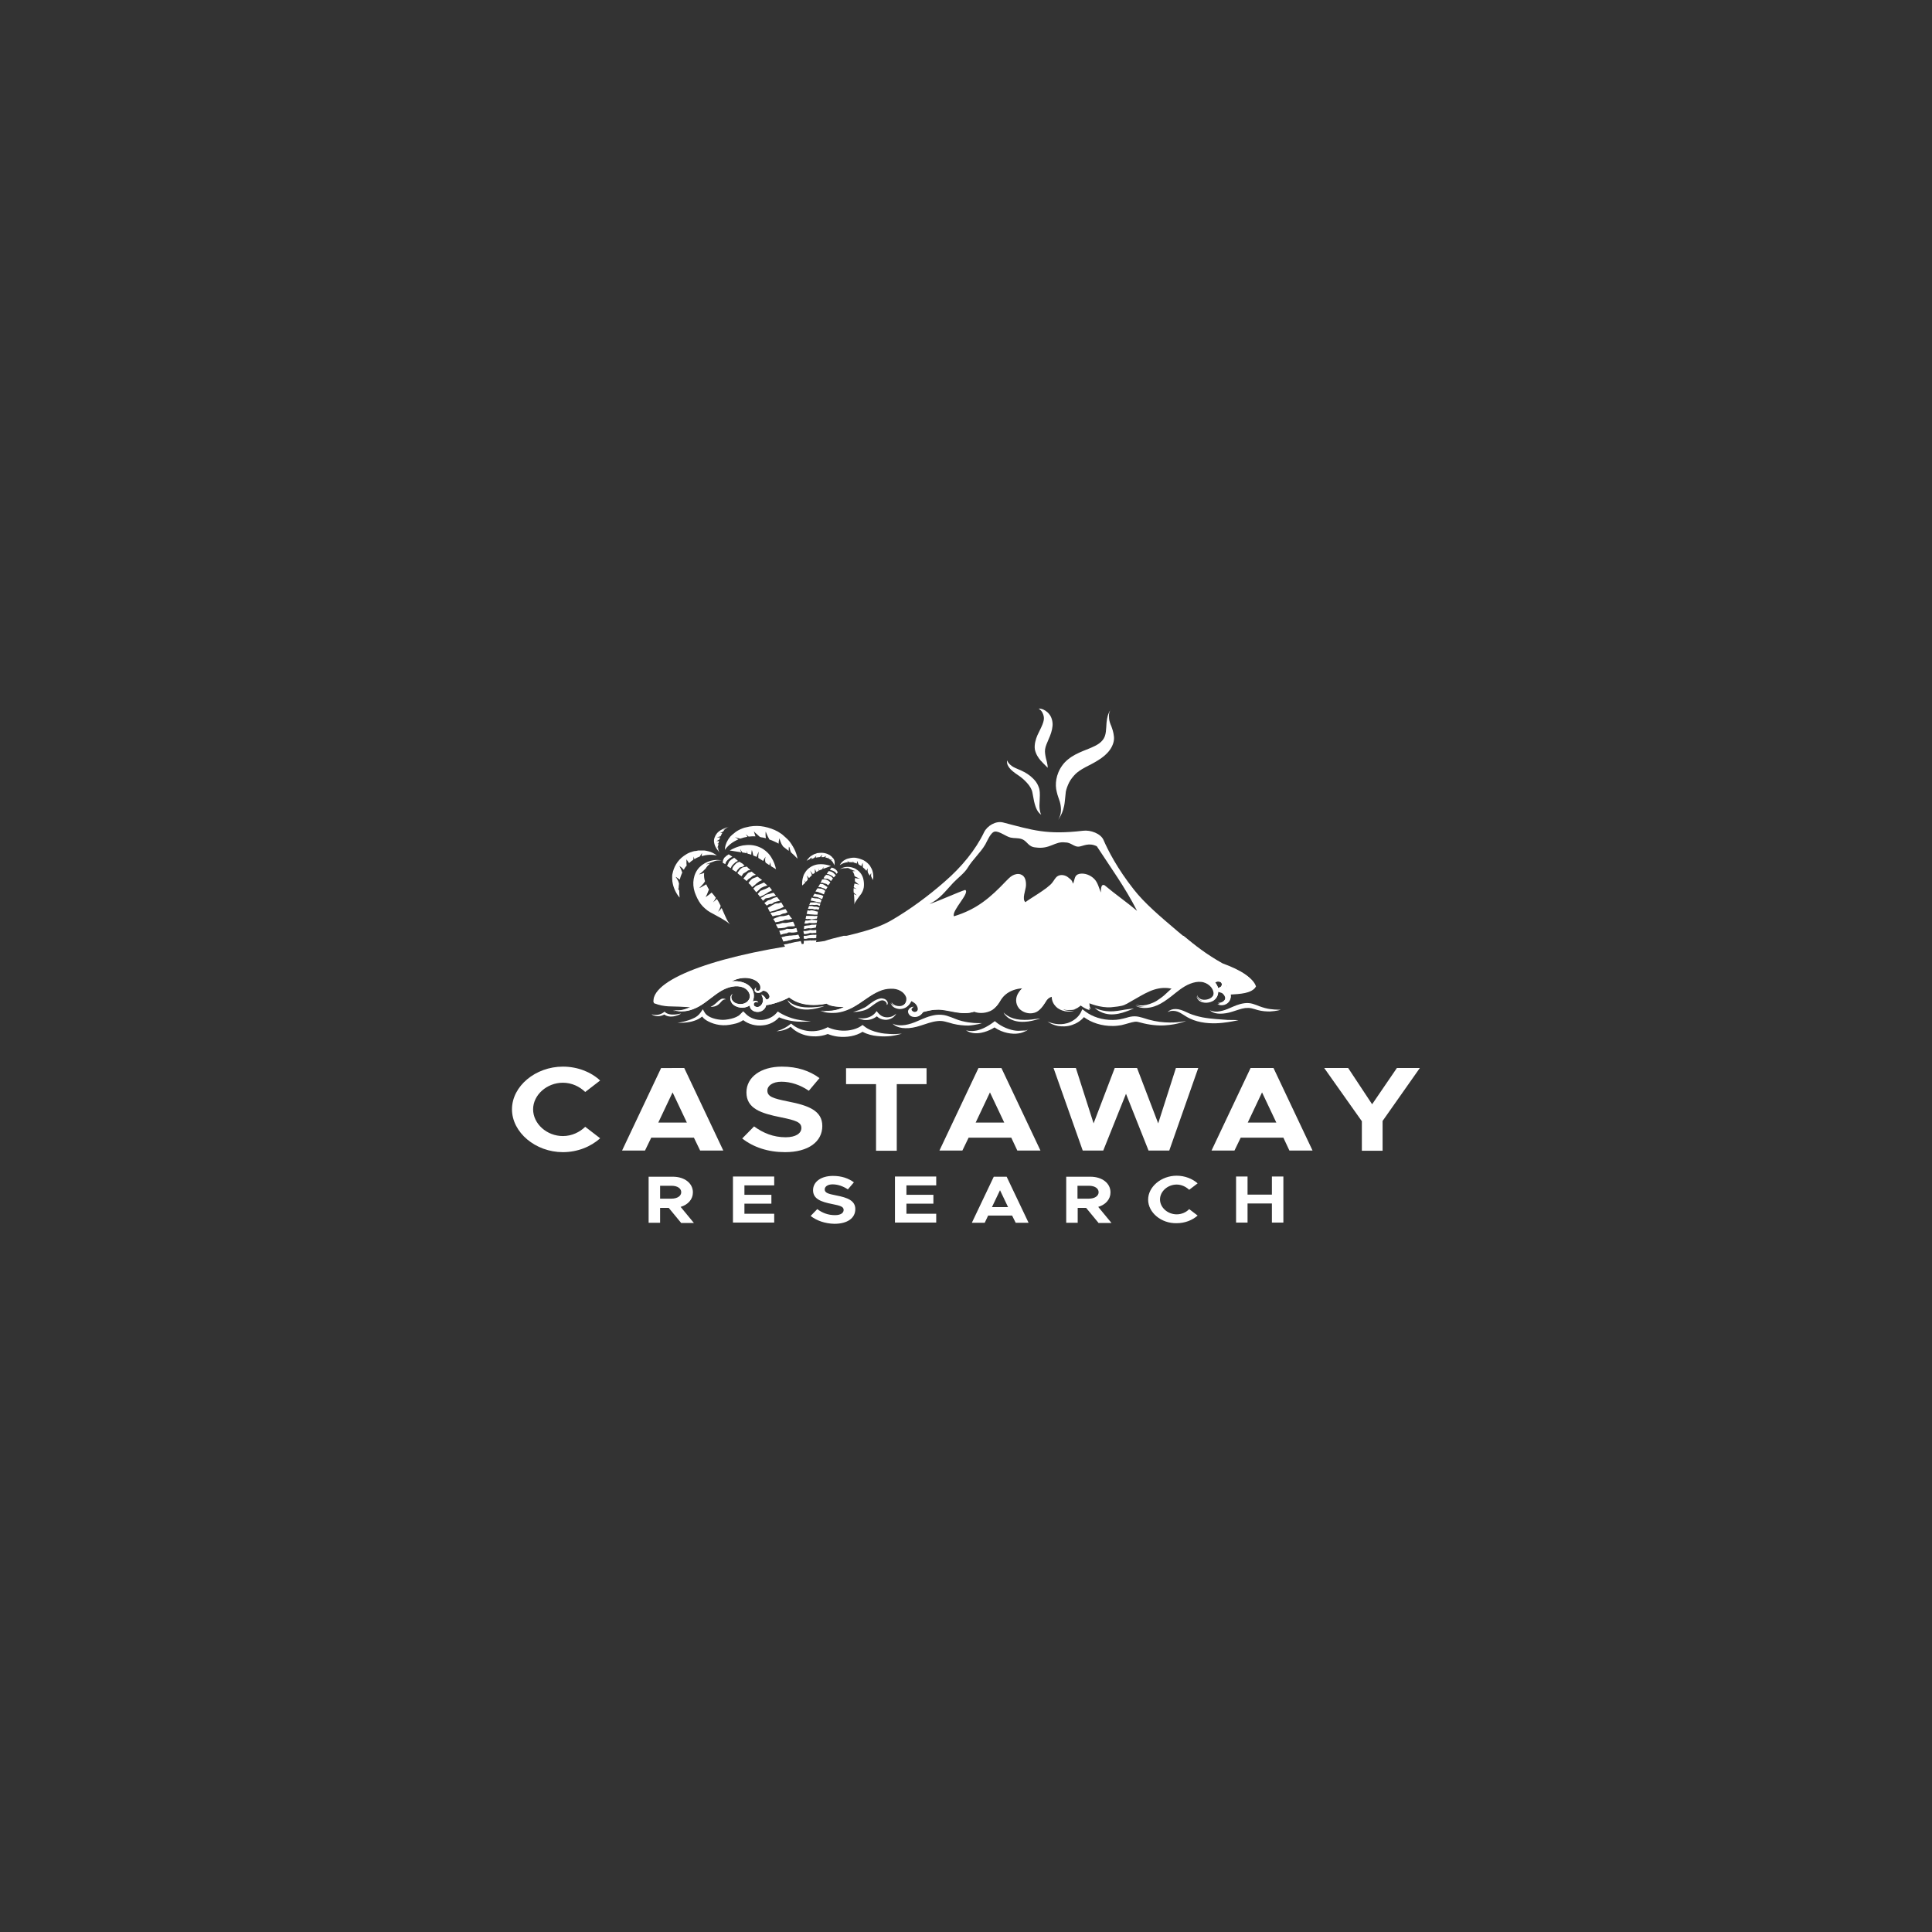 <?xml version="1.0" encoding="utf-8"?>
<!-- Generator: Adobe Illustrator 21.0.0, SVG Export Plug-In . SVG Version: 6.00 Build 0)  -->
<svg version="1.1" id="Layer_1" xmlns="http://www.w3.org/2000/svg" xmlns:xlink="http://www.w3.org/1999/xlink" x="0px" y="0px"
	 viewBox="0 0 960 960" style="enable-background:new 0 0 960 960;" xml:space="preserve">
<rect x="0" y="0" width="960" height="960" fill="#333333" stroke="none"/>
<style type="text/css">
	.st0{fill:#FFFFFF;}
</style>
<g>
	<path class="st0" d="M254.4,551.2c0-11.5,11.7-21.2,25.3-21.2c7.2,0,13.9,2.6,18.5,6.9l-7.4,5.7c-2.8-2.7-6.7-4.6-11.1-4.6
		c-8,0-14.8,6.1-14.8,13.2c0,7.2,6.8,13.3,14.8,13.3c4.4,0,8.3-1.9,11.1-4.6l7.4,5.7c-4.6,4.2-11.3,6.9-18.5,6.9
		C266.1,572.5,254.4,562.7,254.4,551.2z"/>
	<path class="st0" d="M344.8,565.3h-21.2l-3.1,6.4h-11.4l19.4-41H340l19.4,41h-11.5L344.8,565.3z M341.3,557.8l-7.1-15l-7.1,15
		H341.3z"/>
	<path class="st0" d="M368.8,565.7l5.9-6c4.5,3.3,9.6,5.4,15.7,5.4c5.1,0,7.8-2,7.8-4.6c0-2.9-2.8-3.8-10.1-5.3
		c-10.1-2-17.2-4.4-17.2-12.4c0-7.6,7.2-12.8,17.6-12.8c7.8,0,13.8,2.1,18.7,5.7l-5.3,6.3c-4.2-2.9-9-4.5-13.6-4.5c-4.4,0-7,2-7,4.4
		c0,3,2.8,3.9,10.2,5.4c10.3,2,17.1,4.6,17.1,12.2c0,7.8-6.9,13-18.5,13C381.7,572.5,374.4,570.1,368.8,565.7z"/>
	<path class="st0" d="M435.2,538.7h-14.8v-7.9h40v7.9h-14.8v33.1h-10.3V538.7z"/>
	<path class="st0" d="M502.5,565.3h-21.2l-3.1,6.4h-11.4l19.4-41h11.4l19.4,41h-11.5L502.5,565.3z M499,557.8l-7.1-15l-7.1,15H499z"
		/>
	<path class="st0" d="M523.5,530.7h11.1l8.8,27.5l10.5-27.5h11.1l10.5,27.5l8.8-27.5h11.1l-14.4,41h-10.3l-11.2-28.2l-11.3,28.2H538
		L523.5,530.7z"/>
	<path class="st0" d="M637.7,565.3h-21.2l-3.1,6.4H602l19.4-41h11.4l19.4,41h-11.5L637.7,565.3z M634.2,557.8l-7.1-15l-7.1,15H634.2
		z"/>
	<path class="st0" d="M676.6,557L658,530.7h11.9l11.9,18l12.3-18h11.4L687,557v14.8h-10.3V557z"/>
</g>
<g>
	<path class="st0" d="M338.4,607.6l-6.1-7.4H328v7.4h-5.7v-22.9h12c5.8,0,10,3.2,10,7.8c0,3.4-2.4,6.1-6.1,7.2l6.6,8H338.4z
		 M328,595.6h5.7c2.8,0,4.8-1.3,4.8-3.2s-1.9-3.2-4.8-3.2H328V595.6z"/>
	<path class="st0" d="M369.9,589.1v4.6h13.4v4.4h-13.4v5h14.8v4.4h-20.5v-22.9h20.5v4.4H369.9z"/>
	<path class="st0" d="M402.8,604.2l3.3-3.4c2.5,1.9,5.4,3,8.8,3c2.9,0,4.3-1.1,4.3-2.6c0-1.6-1.6-2.1-5.6-2.9
		c-5.6-1.1-9.6-2.5-9.6-6.9c0-4.2,4-7.1,9.9-7.1c4.3,0,7.7,1.2,10.4,3.2l-3,3.5c-2.4-1.6-5-2.5-7.6-2.5c-2.4,0-3.9,1.1-3.9,2.5
		c0,1.7,1.6,2.2,5.7,3c5.7,1.1,9.5,2.6,9.5,6.8c0,4.4-3.8,7.3-10.4,7.3C410,608,405.9,606.6,402.8,604.2z"/>
	<path class="st0" d="M450.4,589.1v4.6h13.4v4.4h-13.4v5h14.8v4.4h-20.5v-22.9h20.5v4.4H450.4z"/>
	<path class="st0" d="M502.9,604H491l-1.7,3.6h-6.4l10.9-22.9h6.4l10.9,22.9h-6.4L502.9,604z M500.9,599.8l-4-8.4l-4,8.4H500.9z"/>
	<path class="st0" d="M545.8,607.6l-6.1-7.4h-4.2v7.4h-5.7v-22.9h12c5.8,0,10,3.2,10,7.8c0,3.4-2.4,6.1-6.1,7.2l6.6,8H545.8z
		 M535.4,595.6h5.7c2.8,0,4.8-1.3,4.8-3.2s-1.9-3.2-4.8-3.2h-5.7V595.6z"/>
	<path class="st0" d="M570.5,596.1c0-6.4,6.5-11.9,14.2-11.9c4,0,7.8,1.5,10.4,3.8l-4.2,3.2c-1.6-1.5-3.8-2.6-6.2-2.6
		c-4.5,0-8.3,3.4-8.3,7.4c0,4,3.8,7.4,8.3,7.4c2.4,0,4.7-1,6.2-2.6l4.2,3.2c-2.6,2.3-6.3,3.8-10.4,3.8
		C577,608,570.5,602.5,570.5,596.1z"/>
	<path class="st0" d="M637.7,584.6v22.9H632v-9.5h-12.1v9.5h-5.7v-22.9h5.7v9H632v-9H637.7z"/>
</g>
<g>
	<path class="st0" d="M607.5,478.7c-7.9-4.4-13.5-8.8-19.4-13.7H419.2c-4,1-7.4,1.8-9.5,2.6c-52,6.2-85.3,18.6-85,29.9
		c0,0.1,0,0.3,0.2,0.7c5.5,2.1,8.5,1.4,14.5,1.8c1.3,0.1,2.6,0.1,3.9,0.2c-2.3,1.2-4.5,1.8-6.1,1.8c-0.8,0-1.5,0-1.9,0
		c-0.4-0.1-0.7-0.1-0.7-0.1s0.2,0.1,0.6,0.2c0.4,0.1,1.1,0.3,2,0.4c1.7,0.2,4.4,0.1,7.4-1.1c0.8-0.3,1.6-0.7,2.4-1.1
		c2.2-1.2,4.3-2.8,6.5-4.5c3-2.3,6.3-4.8,10.3-5.5c2-0.4,4-0.2,5.5,0.4c1.5,0.6,2.7,1.9,3.1,3.2c0.5,1.3,0.1,2.6-0.8,3.6
		c-0.9,1-2.3,1.5-3.6,1.5c-1.3,0-2.6-0.4-3.3-1c-0.8-0.6-1.2-1.4-1.3-2.1c-0.2-1.4,0.8-2,0.7-2c0,0-0.2,0.1-0.5,0.4
		c-0.3,0.3-0.7,0.9-0.7,1.7c0,0.8,0.2,1.8,1,2.8c0.5,0.5,1.1,1,1.9,1.3c0.6,0.3,1.3,0.5,2.1,0.6c1.4,0.2,3-0.1,4.4-0.9
		c0.1-0.1,0.2-0.1,0.3-0.2c0,0,0,0.1,0,0.2c0,0.4,0.1,0.9,0.4,1.4c0.9,1.3,2.8,2,4.7,1.5c1.9-0.6,2.8-2,3-3.2c0,0,0,0,0,0
		c2.9-0.3,8.8-2.3,11.3-3.9c0.2-0.1,5.6,5.8,18.8,3.1c0,0,0.8,1.6,8.6,1.7c-0.9,0.4-1.7,0.8-2.6,1.1c-2.6,0.9-5,1-6.7,1
		c-0.8,0-1.5-0.1-1.9-0.1c-0.4,0-0.7-0.1-0.7-0.1s0.2,0.1,0.6,0.2c0.4,0.1,1,0.3,1.9,0.5c1.6,0.3,4.2,0.6,7.3,0
		c2-0.4,4.2-1.2,6.3-2.3c1.1-0.6,2.2-1.3,3.3-2c3.2-2.1,6.3-4.6,10.1-6.2c1.8-0.8,3.8-1.2,5.6-1.2c1.8-0.1,3.6,0.3,4.9,1.1
		c1.3,0.7,2.3,1.9,2.7,3c0.4,1.1,0.1,2.4-0.5,3.3c-0.6,0.9-1.7,1.5-2.7,1.6c-1,0.1-2-0.1-2.7-0.4c-1.4-0.7-1.7-1.6-1.7-1.5
		c0,0,0,0.2,0.2,0.6c0.2,0.4,0.5,0.9,1.2,1.4c0.7,0.5,1.7,0.9,3.1,1c1.4,0,3-0.5,4.1-1.7c0.6-0.6,1.1-1.4,1.4-2.3
		c0.4,0.1,0.8,0.3,1.2,0.6c0.7,0.4,1.4,1,1.8,1.8c0.4,0.7,0.6,1.7,0.3,2.3c-0.1,0.3-0.4,0.5-0.6,0.7c-0.3,0.3-0.8,0.4-1.1,0.4
		c-0.5,0.1-0.9-0.2-1.3-0.5c-0.1-0.1-0.2-0.3-0.3-0.4c-0.2-0.5,0.1-1.1,0.5-1.3c0.4-0.3,0.7-0.3,0.7-0.3c0,0-0.3-0.1-0.9,0
		c-0.5,0.1-1.5,0.6-1.7,1.7c0,0.1,0,0.2,0,0.4c0.1,1,1,2.3,2.7,2.5c1.8,0.3,3.8-0.6,4.6-2.4c0,0,0,0,0,0c2.7-0.7,4.6-1.2,7.5-1.2
		c5.4,0,11.6,3.1,18,1c1.7,0.7,4.8,1.1,8-0.3c0.1,0,0.1-0.1,0.2-0.1c1.6-0.7,3-2.2,3.9-3.7c0.9-1.6,1.9-3.1,3.5-4.4
		c2.2-1.8,5.3-3,8.6-3.1c-0.7,0.5-1.4,1.1-1.9,1.9c-1.8,2.4-1.9,5.6,0,8c0.2,0.2,0.4,0.5,0.7,0.7c2.1,1.8,5.3,2.4,7.9,1.2
		c0.8-0.4,1.4-0.9,1.9-1.4c0.4-0.4,0.7-0.8,1-1.2c0.7-0.9,1.2-1.8,1.7-2.6c0.8-1.2,1.9-2.1,3.1-2.4c0,2,0.9,3.7,2.1,4.9
		c0.5,0.5,1,0.9,1.6,1.2c1,0.6,2.1,0.9,3,1.1c1.4,0.2,2.6,0.1,3.3,0c0.7-0.1,1.1-0.3,1.1-0.3s-0.4,0.1-1.1,0.1c-0.7,0-1.8,0-3.2-0.3
		c-0.3-0.1-0.7-0.2-1.1-0.4c1.2,0.2,3,0.2,4,0.2c2.1-0.2,3-1,4.5-2.3c0,0,2.7,2.1,4.8,2.4c-0.6-0.3-1-2.6-0.6-3.5
		c0,0,5.7,2.5,11.1,2.1c5.3-0.5,6.3-0.9,7.7-1.7c0,0-0.1,0.1-0.1,0.1s0.2-0.1,0.5-0.3c0.7-0.4,2.1-1.2,3.5-2c2-1.1,4.5-2.7,7.5-4
		c2.9-1.3,5.8-1.8,8-1.7c1.1,0,2,0.2,2.7,0.3c0.2,0.1,0.4,0.1,0.6,0.1c-0.8,0.7-1.6,1.5-2.3,2.1c-1.3,1.3-2.6,2.4-3.9,3.3
		c-1.2,0.9-2.3,1.6-3.5,2.1c-2.4,1.1-4.7,1.5-6.3,1.4c-0.8,0-1.4-0.2-1.8-0.3c-0.4-0.1-0.6-0.2-0.6-0.2s0.2,0.1,0.6,0.3
		c0.4,0.2,1,0.4,1.8,0.6c1.6,0.4,4.2,0.4,7-0.5c2.2-0.7,4.4-2,6.6-3.6c0.7-0.5,1.3-1,2-1.5c2.8-2.2,5.7-4.8,9.3-6.2
		c1.8-0.7,3.7-1.1,5.4-0.9c1.6,0.1,3.2,0.9,4.3,1.9c1.1,1,1.8,2.3,1.9,3.5c0.1,0.6,0,1.1-0.2,1.6c-0.2,0.5-0.6,1-1.1,1.4
		c-1.9,1.4-4.6,1.3-5.7,0.5c-0.5-0.3-0.8-0.7-1-1c-0.3-0.4-0.3-0.7-0.4-0.7c0,0,0,0.3,0.2,0.7c0.1,0.4,0.4,0.8,0.9,1.3
		c1.2,1.1,4.1,1.8,7,0.3c0.7-0.4,1.3-1,1.8-1.7c0.2-0.3,0.4-0.7,0.5-1.1c0.1-0.4,0.2-0.9,0.2-1.3c0-0.2,0-0.3,0-0.5l1.6,0.5
		c0.3,0.1,0.6,0.2,0.8,0.5c0.2,0.1,0.3,0.3,0.5,0.5c0.4,0.5,0.7,1.2,0.7,1.8c0,0.8-0.5,1.5-1.1,2c-0.6,0.5-1.4,0.7-1.9,0.8
		c-0.5,0.1-0.9,0-0.9,0s0.2,0.2,0.8,0.4c0.6,0.2,1.6,0.3,2.7,0c1.1-0.3,2.5-1.3,2.9-2.8c0.2-0.7,0.2-1.5,0-2.3
		c5-0.3,10.3-0.6,12.4-3.5C623,486.1,617.1,482.2,607.5,478.7z M381.8,496.3c-0.3,0.3-0.7,0.3-1.1,0.3c-0.1-0.2-0.2-0.4-0.3-0.5
		c-0.4-0.8-1-1.3-1.4-1.5c-0.4-0.3-0.7-0.4-0.7-0.4s0.1,0.2,0.3,0.6c0.1,0.3,0.3,0.7,0.4,1.1c0,0.2,0,0.4,0.1,0.6
		c0.1,0.7,0,1.5-0.4,2.2c-0.1,0.2-0.2,0.4-0.4,0.6c-0.4,0.5-0.9,0.9-1.4,1c-0.7,0.2-1.6,0-2-0.4c-0.1-0.1-0.2-0.3-0.3-0.4
		c-0.1-0.4-0.1-0.8,0.1-1.1c0.3-0.4,1-0.6,1.4-0.5c0.5,0.1,0.7,0.3,0.7,0.3c0,0-0.1-0.3-0.5-0.6c-0.3-0.2-1.2-0.6-2.3,0.1
		c2.3-5.6-2.2-10.8-10.4-10.1c7.2-3.8,15.2-0.4,14.1,3.9c-0.1,0.5-0.6,0.9-1.1,1c-0.5,0.1-0.9-0.1-1.1-0.5c-0.4-0.8,0.2-1.2,0.2-1.2
		c0,0-0.1,0-0.4,0.2c-0.2,0.2-0.5,0.6-0.4,1.1c0,0.3,0.2,0.6,0.4,0.8c0.3,0.3,0.7,0.5,1.2,0.5c0.9,0.1,1.8-0.3,2.5-1.1
		c0.6,0,1.3,0.2,1.9,0.6c0.6,0.4,1.1,1.1,1.3,1.8C382.6,495.2,382.3,495.9,381.8,496.3z M606.5,490.4l-1.2,0.6c-0.3-1-0.8-2-1.5-2.8
		c0.3-0.2,1.1-0.6,2-0.4c0.7,0.1,1.2,0.5,1.3,1.1C607.2,489.4,606.9,490.2,606.5,490.4z M609.7,490.2c0,0.1,0,0.2-0.1,0.2
		c0,0,0,0,0,0c0,0.1,0,0.2-0.1,0.4c0,0,0,0,0,0c0-0.1,0.1-0.2,0.1-0.4c0,0,0,0,0,0C609.7,490.3,609.7,490.2,609.7,490.2
		c0-0.3,0-0.4,0-0.6C609.8,489.8,609.8,490,609.7,490.2z"/>
	<g>
		<path class="st0" d="M542.1,501.3c-0.6-0.3-1-2.6-0.6-3.5c0,0,5.7,2.5,11.1,2.1c5.5-0.5,6.4-1,7.8-1.8c0.5-0.5,1.6-1.8,2.7-3
			c1.4-1.6,3.7-3.9,7.1-5.4c3.5-1.5,7.4-1.5,9.7-0.6c1.2,0.4,2,0.9,2.6,1.3c0.2,0.2,0.4,0.3,0.5,0.4c2-1.8,4.3-3.6,7.4-4.8
			c2.2-0.9,4.7-1.3,7.1-1c2.5,0.3,4.5,1.5,5.9,3c0.1,0.1,0.2,0.2,0.3,0.3c0-0.1,0.1-0.2,0.2-0.3c0.3-0.4,0.9-0.9,1.9-1.1
			c0.5-0.1,1.2-0.1,1.8,0.1c0.7,0.2,1.3,0.7,1.7,1.3c0.4,0.6,0.6,1.3,0.5,2.1c0,0.2-0.1,0.5-0.2,0.7c0.2,0.1,0.3,0.2,0.5,0.3
			c0.8,0.6,1.3,1.4,1.6,2.3c5-0.3,10.4-0.6,12.4-3.5c-1.1-3.9-7-7.7-16.6-11.2c-9.3-5.2-15.4-10.4-22.4-16.3
			c-8.6-7.3-16.3-13.8-21.7-20.7c-8.3-10.5-12.9-19.6-15.1-24.7c-1.4-3.1-6.4-5-10.2-4.5c-18.1,2.1-24.9-0.3-39.6-4.1
			c-3.7-1-8,1.7-9.5,4.8c-4.2,8.8-11.2,17.3-19.5,24.5c-8.3,7.3-17.6,14.1-26.4,19.2c-10.4,6.2-27.2,8.3-33.3,10.7
			c-52,6.2-85.3,18.6-85,29.9c0,0.1,0,0.3,0.2,0.7c5.5,2.1,8.5,1.4,14.5,1.8c1.4,0.1,2.7,0.1,4.1,0.2c0.1,0,0.1-0.1,0.2-0.1
			c2.5-1.4,4.9-3.6,7.7-6.2c1-0.9,2-1.8,3.1-2.6c0.3-0.3,0.5-0.6,0.8-0.9c1.2-1.2,2.8-2.7,5-4c2.1-1.3,4.9-2.4,8.1-2.7
			c3.2-0.3,6.4,0.6,8.6,2.2c1.1,0.8,1.9,1.8,2.4,2.9c0.4,0.9,0.4,1.8,0.1,2.7c0.7-0.1,1.6,0,2.4,0.3c1,0.5,1.8,1.4,2.1,2.6
			c0.2,1.2-0.3,2.3-1.4,2.9c-0.5,0.3-1.3,0.4-1.8,0.3c0.1,0.4,0,1.1-0.1,1.5c2.8-0.2,9-2.3,11.5-3.9c0.2-0.1,5.6,5.8,18.8,3.1
			c0,0,0.8,1.6,8.8,1.8c1.8-0.9,3.6-2.1,5.5-3.6c1.4-1.1,2.9-2.4,4.6-3.6c1.7-1.2,3.6-2.4,5.8-3.4c2.2-0.9,4.7-1.4,7.2-1.4
			c2.4,0,4.9,0.7,6.7,1.9c1.8,1.2,2.9,3,3.3,4.8c0.1,0.6,0,1-0.1,1.6c0.5,0,1.2,0,1.8,0.2c1,0.2,2.3,0.7,3.2,1.7
			c0.9,1,1.3,2.6,0.7,4.3c2.9-0.7,4.8-1.3,7.9-1.3c5.5,0,11.7,3.2,18.1,0.9c-0.1,0-0.1,0-0.2-0.1c-1.5-0.6-2.1-1.1-2.3-1.3
			c0,0,0,0,0,0s0,0,0,0c0.1,0,0.1,0.1,0.5,0.3c0.4,0.2,1.1,0.6,1.9,0.8c0.6,0.2,1.3,0.3,2.1,0.3c0.3,0,0.5,0.1,0.8,0.1
			c0.4,0,0.7-0.2,1.1-0.2c1.1-0.1,2.3-0.5,3.5-1.1c1.4-0.7,2.3-1.9,3.1-3.5c0.7-1.6,1.7-3.6,3.5-5.1c3.4-3.1,9.3-5.2,15.3-3.8l3.9,1
			l-4.1,1.2c-1.7,0.6-3.7,1.9-4.6,3.2c-1.2,1.6-0.7,3.7,0.4,5.1c1,1.3,3.4,1.9,4.8,1.2c1.6-0.7,2.6-2.5,3.9-4.2
			c0.7-0.9,1.5-1.6,2.5-2.2c1-0.6,2.3-0.9,3.6-0.7l0.8,0.2l-0.2,0.7c-0.5,1.9,0.3,3.8,1.3,5.1c0.7,0.8,1.6,1.3,2.4,1.7
			c1.1,0.3,3.3,0.4,4.4,0.3c2.1-0.2,3-1,4.5-2.3C537.3,498.8,540,501,542.1,501.3z M533.2,439.1c-0.7-2-1.1-2-2.4-3.1
			c-1.3-1.1-3.4-1.6-5-0.8c-1.4,0.7-1.9,2.1-2.8,3.2c-2.2,3.2-12.7,8.9-13.4,9.9c-2-1.3,0.1-6.1,0.2-8.2c0.1-2.2-0.3-4.8-2.6-5.6
			c-1.4-0.5-3-0.1-4.2,0.6c-1.2,0.7-2.1,1.7-3.1,2.7c-7.7,8.1-14.4,14-25.9,17.5c-1.3-2.8,8.2-11.7,5.6-13.1c-2.8,0.8-15,6.3-17.8,7
			c5.5-2.7,7.9-6.4,11.9-10.6c2.2-2.3,5.6-4.8,7.2-7.5c2.4-4,6.3-7.4,8.7-11.5c0.9-1.6,2.7-6.2,4.8-6.4c2.3-0.2,5.5,2.5,7.8,3
			c1.9,0.4,3.6,0.1,5.4,0.7c3.1,1.1,3.1,3.9,7.1,4.2c7.1,1,9.4-3.2,14.6-2.5c2.7-0.1,4.5,2.3,6.7,2.1c2.2-0.2,4.9-2.2,9-0.2
			c7.1,10.9,14,20.3,20,32.1c-5.6-4.7-10.5-8-16.1-12.7c-0.9-0.4-1.9-0.5-1.9,3.6c-0.9-2.2-1.5-5-3.3-6.8c-1.8-1.8-4.6-3-7.3-2.5
			C533.7,434.8,534.2,436.9,533.2,439.1z"/>
		<path class="st0" d="M337.2,502.4c1.7,0.2,4.4,0.1,7.4-1.1c0.8-0.3,1.6-0.7,2.4-1.1c2.2-1.2,4.3-2.8,6.5-4.5
			c3-2.3,6.3-4.8,10.3-5.5c2-0.4,4-0.2,5.5,0.4c1.5,0.6,2.7,1.9,3.1,3.2c0.5,1.3,0.1,2.6-0.8,3.6c-0.9,1-2.3,1.5-3.6,1.5
			c-1.3,0-2.6-0.4-3.3-1c-0.8-0.6-1.2-1.4-1.3-2.1c-0.2-1.4,0.8-2,0.7-2c0,0-0.2,0.1-0.5,0.4c-0.3,0.3-0.7,0.9-0.7,1.7
			c0,0.8,0.2,1.8,1,2.8c0.5,0.5,1.1,1,1.9,1.3c0.6,0.3,1.3,0.5,2.1,0.6c1.4,0.2,3-0.1,4.4-0.9c0.1-0.1,0.2-0.1,0.3-0.2
			c0,0,0,0.1,0,0.2c0,0.4,0.1,0.9,0.4,1.4c0.9,1.3,2.8,2,4.7,1.5c1.9-0.6,2.8-2,3-3.2c0,0,0-0.1,0-0.1c0.1-0.5,0.1-0.9,0-1.3
			c0.5,0.1,1.2,0,1.7-0.3c1.1-0.6,1.7-1.9,1.5-3.1c-0.3-1.2-1.2-2.1-2.2-2.6c-0.8-0.3-1.5-0.4-2.2-0.4c0.3-0.9,0.2-1.8-0.2-2.7
			c-0.4-1.1-1.3-2.1-2.4-2.9c-2.2-1.6-5.5-2.4-8.7-2.1c-3.2,0.3-6,1.4-8.1,2.7c-2.2,1.3-3.8,2.7-5,4c-0.3,0.3-0.6,0.6-0.8,0.9
			c-1.1,0.9-2.2,1.8-3.1,2.6c-2.8,2.6-5.2,4.8-7.7,6.2c-0.1,0-0.1,0.1-0.2,0.1c-2.4,1.3-4.7,1.8-6.3,1.9c-0.8,0-1.5,0-1.9,0
			c-0.4-0.1-0.7-0.1-0.7-0.1s0.2,0.1,0.6,0.2C335.7,502.1,336.4,502.3,337.2,502.4z M377.9,491.3c-0.1,0.5-0.6,0.9-1.1,1
			c-0.5,0.1-0.9-0.1-1.1-0.5c-0.4-0.8,0.2-1.2,0.2-1.2c0,0-0.1,0-0.4,0.2c-0.2,0.2-0.5,0.6-0.4,1.1c0,0.3,0.2,0.6,0.4,0.8
			c0.3,0.3,0.7,0.5,1.2,0.5c0.9,0.1,1.8-0.3,2.5-1.1c0.6,0,1.3,0.2,1.9,0.6c0.6,0.4,1.1,1.1,1.3,1.8c0.1,0.7-0.1,1.4-0.6,1.8
			c-0.3,0.3-0.7,0.3-1.1,0.3c-0.1-0.2-0.2-0.4-0.3-0.5c-0.4-0.8-1-1.3-1.4-1.5c-0.4-0.3-0.7-0.4-0.7-0.4s0.1,0.2,0.3,0.6
			c0.1,0.3,0.3,0.7,0.4,1.1c0,0.2,0,0.4,0.1,0.6c0.1,0.7,0,1.5-0.4,2.2c-0.1,0.2-0.2,0.4-0.4,0.6c-0.4,0.5-0.9,0.9-1.4,1
			c-0.7,0.2-1.6,0-2-0.4c-0.1-0.1-0.2-0.3-0.3-0.4c-0.1-0.4-0.1-0.8,0.1-1.1c0.3-0.4,1-0.6,1.4-0.5c0.5,0.1,0.7,0.3,0.7,0.3
			c0,0-0.1-0.3-0.5-0.6c-0.3-0.2-1.2-0.6-2.3,0.1c2.3-5.6-2.2-10.8-10.4-10.1C370.9,483.6,379,487,377.9,491.3z"/>
		<path class="st0" d="M407.9,501.9c0,0,0.2,0.1,0.6,0.2c0.4,0.1,1,0.3,1.9,0.5c1.6,0.3,4.2,0.6,7.3,0c2-0.4,4.2-1.2,6.3-2.3
			c1.1-0.6,2.2-1.3,3.3-2c3.2-2.1,6.3-4.6,10.1-6.2c1.8-0.8,3.8-1.2,5.6-1.2c1.8-0.1,3.6,0.3,4.9,1.1c1.3,0.7,2.3,1.9,2.7,3
			c0.4,1.1,0.1,2.4-0.5,3.3c-0.6,0.9-1.7,1.5-2.7,1.6c-1,0.1-2-0.1-2.7-0.4c-1.4-0.7-1.7-1.6-1.7-1.5c0,0,0,0.2,0.2,0.6
			c0.2,0.4,0.5,0.9,1.2,1.4c0.7,0.5,1.7,0.9,3.1,1c1.4,0,3-0.5,4.1-1.7c0.6-0.6,1.1-1.4,1.4-2.3c0.4,0.1,0.8,0.3,1.2,0.6
			c0.7,0.4,1.4,1,1.8,1.8c0.4,0.7,0.6,1.7,0.3,2.3c-0.1,0.3-0.4,0.5-0.6,0.7c-0.3,0.3-0.8,0.4-1.1,0.4c-0.5,0.1-0.9-0.2-1.3-0.5
			c-0.1-0.1-0.2-0.3-0.3-0.4c-0.2-0.5,0.1-1.1,0.5-1.3c0.4-0.3,0.7-0.3,0.7-0.3c0,0-0.3-0.1-0.9,0c-0.5,0.1-1.5,0.6-1.7,1.7
			c0,0.1,0,0.2,0,0.4c0.1,1,1,2.3,2.7,2.5c1.8,0.3,3.8-0.6,4.6-2.4c0,0,0-0.1,0-0.1c0.7-1.7-0.1-3.3-1-4.2c-1-1-2.2-1.5-3.2-1.7
			c-0.6-0.1-1.2-0.1-1.6-0.1c0.1-0.5,0.1-1.1,0-1.6c-0.3-1.8-1.5-3.5-3.4-4.8c-1.9-1.2-4.3-1.9-6.7-1.9c-2.4,0-4.9,0.5-7.2,1.4
			c-2.2,0.9-4.1,2.1-5.8,3.4c-1.7,1.2-3.2,2.5-4.6,3.6c-1.9,1.5-3.7,2.7-5.5,3.6c-0.9,0.5-1.8,0.9-2.7,1.2c-2.6,0.9-5,1-6.7,1
			c-0.8,0-1.5-0.1-1.9-0.1C408.2,501.9,407.9,501.9,407.9,501.9z"/>
		<path class="st0" d="M530,501.3c-0.5-0.1-1-0.3-1.5-0.6c-0.8-0.4-1.7-1-2.3-1.8c-1.1-1.3-1.7-3.2-1.2-5l0.2-0.8l-1-0.2
			c-1.2-0.2-2.6,0.2-3.6,0.7c-1,0.6-1.8,1.4-2.5,2.2c-1.3,1.7-2.3,3.5-3.9,4.2c-1.5,0.7-3.8,0.1-4.8-1.2c-1.1-1.4-1-3.5,0.2-5.1
			c1-1.3,2.6-2.4,4.3-2.9l4.4-1.5l-4.5-1c-6-1.4-11.9,0.7-15.3,3.8c-1.8,1.6-2.8,3.5-3.5,5.1c-0.7,1.6-1.7,2.8-3.1,3.5
			c-1.1,0.6-2.3,1-3.5,1.1c-0.7,0.1-1.3,0.1-1.9,0.1c-0.8,0-1.5-0.2-2.1-0.3c-0.9-0.2-1.5-0.6-1.9-0.8c-0.3-0.2-0.5-0.3-0.6-0.4
			c0.2,0.1,0.8,0.8,2.4,1.5c0.1,0,0.1,0,0.2,0.1c1.7,0.7,4.8,1.2,8.1-0.3c0.1,0,0.1-0.1,0.2-0.1c1.6-0.7,3-2.2,3.9-3.7
			c0.9-1.6,1.9-3.1,3.5-4.4c2.2-1.8,5.3-3,8.6-3.1c-0.7,0.5-1.4,1.1-1.9,1.9c-1.8,2.4-1.9,5.6,0,8c0.2,0.2,0.4,0.5,0.7,0.7
			c2.1,1.8,5.3,2.4,7.9,1.2c0.8-0.4,1.4-0.9,1.9-1.4c0.4-0.4,0.7-0.8,1-1.2c0.7-0.9,1.2-1.8,1.7-2.6c0.8-1.2,1.9-2.1,3.1-2.4
			c0,2,0.9,3.7,2.1,4.9c0.5,0.5,1,0.9,1.6,1.2c1,0.6,2.1,0.9,3,1.1c1.4,0.2,2.6,0.1,3.3,0c0.7-0.1,1.1-0.3,1.1-0.3s-0.4,0.1-1.1,0.1
			C532.4,501.7,531.3,501.7,530,501.3z"/>
		<path class="st0" d="M582.3,494.4c2.8-2.2,5.7-4.8,9.3-6.2c1.8-0.7,3.7-1.1,5.4-0.9c1.6,0.1,3.2,0.9,4.3,1.9
			c1.1,1,1.8,2.3,1.9,3.5c0.1,0.6,0,1.1-0.2,1.6c-0.2,0.5-0.6,1-1.1,1.4c-1.9,1.4-4.6,1.3-5.7,0.5c-0.5-0.3-0.8-0.7-1-1
			c-0.3-0.4-0.3-0.7-0.4-0.7c0,0,0,0.3,0.2,0.7c0.1,0.4,0.4,0.8,0.9,1.3c1.2,1.1,4.1,1.8,7,0.3c0.7-0.4,1.3-1,1.8-1.7
			c0.2-0.3,0.4-0.7,0.5-1.1c0.1-0.4,0.2-0.9,0.2-1.3c0-0.2,0-0.3,0-0.5l1.6,0.5c0.3,0.1,0.6,0.2,0.8,0.5c0.2,0.1,0.3,0.3,0.5,0.5
			c0.4,0.5,0.7,1.2,0.7,1.8c0,0.8-0.5,1.5-1.1,2c-0.6,0.5-1.4,0.7-1.9,0.8c-0.5,0.1-0.9,0-0.9,0s0.2,0.2,0.8,0.4
			c0.6,0.2,1.6,0.3,2.7,0c1.1-0.3,2.5-1.3,2.9-2.8c0.2-0.7,0.2-1.6-0.1-2.3c-0.3-0.8-0.8-1.6-1.6-2.3c-0.1-0.1-0.3-0.2-0.5-0.3
			c0.1-0.2,0.1-0.5,0.2-0.7c0.1-0.8-0.1-1.5-0.5-2.1c-0.4-0.6-1-1.1-1.7-1.3c-0.7-0.2-1.3-0.2-1.8-0.1c-1.1,0.2-1.6,0.7-1.9,1.1
			c-0.1,0.1-0.1,0.2-0.2,0.3c-0.1-0.1-0.2-0.2-0.3-0.3c-1.4-1.4-3.4-2.6-5.9-3c-2.4-0.3-4.9,0.1-7.1,1c-3.1,1.2-5.4,3-7.4,4.8
			c-0.1-0.1-0.3-0.2-0.5-0.4c-0.5-0.4-1.4-0.9-2.6-1.3c-2.4-0.8-6.2-0.9-9.7,0.6c-3.5,1.5-5.7,3.8-7.1,5.4c-1.1,1.3-2.2,2.5-2.7,3
			c-0.1,0.2-0.2,0.3-0.2,0.3s0.2-0.1,0.5-0.3c0.7-0.4,2.1-1.2,3.5-2c2-1.1,4.5-2.7,7.5-4c2.9-1.3,5.8-1.8,8-1.7c1.1,0,2,0.2,2.7,0.3
			c0.2,0.1,0.4,0.1,0.6,0.1c-0.8,0.7-1.6,1.5-2.3,2.1c-1.3,1.3-2.6,2.4-3.9,3.3c-1.2,0.9-2.3,1.6-3.5,2.1c-2.4,1.1-4.7,1.5-6.3,1.4
			c-0.8,0-1.4-0.2-1.8-0.3c-0.4-0.1-0.6-0.2-0.6-0.2s0.2,0.1,0.6,0.3c0.4,0.2,1,0.4,1.8,0.6c1.6,0.4,4.2,0.4,7-0.5
			c2.2-0.7,4.4-2,6.6-3.6C581,495.5,581.7,494.9,582.3,494.4z M605.8,487.7c0.7,0.1,1.2,0.5,1.3,1.1c0.2,0.6-0.2,1.4-0.6,1.6
			l-1.2,0.6c-0.3-1-0.8-2-1.5-2.8C604.1,487.9,604.8,487.5,605.8,487.7z"/>
	</g>
	<path class="st0" d="M586.6,507.8c-1.9,0.2-4.5,0.4-7.8,0.2c-3.3-0.2-7-0.9-11.1-2.3c-1.1-0.3-2.4-0.7-3.9-0.7
		c-1.4,0-2.8,0.3-4,0.7c-1.2,0.3-2.2,0.6-3.4,0.8c-1.1,0.2-2.3,0.3-3.4,0.3c-5.3,0.1-10.3-1.6-13.7-4.2l-1.2-0.9l-0.3-0.2l-0.1,0.2
		l-0.6,1.3c-1.1,2.2-3.1,3.8-5.2,4.8c-2.1,1-4.3,1.2-6,1.1c-1.8-0.1-3.2-0.5-4.1-0.8c-0.9-0.3-1.4-0.6-1.4-0.6s0.4,0.3,1.2,0.8
		c0.9,0.5,2.2,1.1,4.1,1.5c1.9,0.3,4.4,0.4,7-0.5c2.1-0.7,4.3-2,5.9-3.9c3.6,2.7,8.8,4.5,14.5,4.4c1.4,0,2.8-0.2,4.1-0.4
		c1.3-0.3,2.6-0.7,3.7-1c1.1-0.3,2.1-0.6,3-0.7c0.9-0.1,1.8,0.1,2.8,0.4c4.3,1.2,8.6,1.6,12,1.4c3.5-0.2,6.2-0.8,8-1.3
		c1.8-0.5,2.7-0.9,2.7-0.9S588.5,507.5,586.6,507.8z"/>
	<g>
		<g>
			<path class="st0" d="M396.7,464.4c-0.6,0.1-0.9,0.2-1.4,0.3c-0.6,0-0.9,0-1.5,0.1c-0.6,0.1-0.9,0.1-1.5,0.1
				c-0.6,0.1-0.9,0.1-1.5,0.2c-0.6,0-0.7,0.3-1.3,0.3c-0.5,0.1-0.7,0.2-1.2,0.3c0.4,0.8,0.6,1.3,0.9,2.1c0.7,0,0.9-0.2,1.6-0.2
				c0.7-0.1,0.9-0.4,1.7-0.4c0.7-0.2,1-0.3,1.7-0.5c0.7-0.1,1.1-0.1,1.8-0.1c0.6-0.2,0.9-0.2,1.5-0.4
				C397.2,465.5,397,465.1,396.7,464.4z"/>
			<path class="st0" d="M395.7,461.1c-0.6,0.2-0.9,0.2-1.5,0.4c-0.6,0.1-0.9,0.1-1.5,0.1c-0.6,0-0.9,0-1.6-0.1
				c-0.6,0.1-0.7,0.4-1.3,0.5c-0.6,0.1-0.8,0.2-1.3,0.3c-0.6,0.1-0.8,0.1-1.3,0.2c0.2,0.7,0.5,1.2,0.7,2c0.6-0.2,0.9-0.3,1.5-0.5
				c0.6,0,0.6-0.2,1.3-0.2c0.6-0.1,0.7-0.4,1.2-0.5c0.6,0,0.9,0,1.5,0.1c0.6,0,0.9,0,1.5-0.1c0.5-0.1,0.8-0.1,1.3-0.2
				C396.1,462.4,396,462,395.7,461.1z"/>
			<path class="st0" d="M394.1,458c-0.7,0.1-1.1,0.2-1.8,0.3c-0.7,0.1-1,0.2-1.7,0.3c-0.7,0-1.1,0-1.8,0c-0.6,0.2-1,0.3-1.6,0.5
				c-0.7,0.1-1,0.2-1.7,0.3c0.5,0.8,0.7,1.1,1.1,1.9c0.6-0.1,1-0.1,1.6-0.1c0.7-0.1,1-0.1,1.7-0.2c0.6-0.2,1-0.3,1.6-0.6
				c0.7-0.1,1.1-0.1,1.8-0.1c0.7,0,1,0,1.7-0.1C394.8,459.3,394.5,458.9,394.1,458z"/>
			<path class="st0" d="M392,454.5c-0.5,0.2-0.7,0.2-1.2,0.4c-0.5,0.1-0.8,0.2-1.4,0.3c-0.8,0-1.1,0.1-1.9,0.1
				c-0.6,0.3-1,0.4-1.6,0.6c-0.7,0.3-1,0.4-1.7,0.7c0.4,0.7,0.7,1,1.1,1.7c0.7-0.1,1-0.2,1.7-0.3c0.6-0.2,0.9-0.3,1.6-0.4
				c0.6-0.2,0.9-0.3,1.5-0.6c0.7,0,1.1,0,1.8,0c0.7-0.2,1-0.3,1.7-0.4C392.9,455.8,392.6,455.4,392,454.5z"/>
			<path class="st0" d="M390.3,451.7c-0.5,0.1-0.7,0.2-1.2,0.3c-0.5,0.1-0.8,0.2-1.3,0.4c-0.6,0.2-0.9,0.3-1.6,0.4
				c-0.6,0.2-0.9,0.3-1.6,0.5c-0.7,0.1-1.1,0.2-1.8,0.3c0.4,0.7,0.6,1,1.1,1.7c0.7-0.2,1-0.2,1.7-0.4c0.7-0.1,1.1-0.1,1.8-0.2
				c0.6-0.3,1-0.4,1.6-0.7c0.5-0.1,0.7-0.1,1.2-0.2c0.4-0.2,0.6-0.3,1.1-0.5C391,452.7,390.8,452.4,390.3,451.7z"/>
			<path class="st0" d="M388.2,448.4c-0.6,0.2-0.8,0.3-1.4,0.5c-0.6,0-1,0-1.6,0.1c-0.5,0.3-0.8,0.4-1.3,0.7
				c-0.5,0.3-0.7,0.4-1.2,0.7c-0.5,0.3-0.7,0.4-1.2,0.7c0.4,0.8,0.6,1.2,1,2c0.8-0.2,1.1-0.3,1.9-0.5c0.7-0.2,1-0.3,1.7-0.6
				c0.7-0.3,1-0.4,1.7-0.6c0.7-0.3,1-0.5,1.7-0.8C388.9,449.6,388.7,449.2,388.2,448.4z"/>
			<path class="st0" d="M386.1,445.7c-0.8,0.2-1.2,0.4-1.9,0.6c-0.5,0.3-0.7,0.4-1.2,0.7c-0.6,0.2-0.9,0.3-1.4,0.4
				c-0.7,0.5-1.1,0.8-1.8,1.3c0.5,0.5,0.7,0.8,1.2,1.3c0.4-0.3,0.7-0.4,1.1-0.7c0.6-0.1,0.9-0.2,1.5-0.2c0.5-0.3,0.7-0.5,1.1-0.8
				c0.6-0.2,0.8-0.2,1.4-0.4c0.6-0.1,0.9-0.2,1.5-0.3C386.9,446.8,386.7,446.4,386.1,445.7z"/>
			<path class="st0" d="M384.4,443.6c0.5,0.6,0.7,0.9,1.2,1.5c-0.7,0.1-1.1,0.2-1.8,0.4c-0.6,0.2-1,0.4-1.6,0.6
				c-0.7,0.1-1.1,0.2-1.8,0.3c-0.5,0.5-0.8,0.7-1.3,1.2c-0.4-0.6-0.6-0.9-1.1-1.4c0.5-0.3,0.8-0.4,1.3-0.7c0.4-0.3,0.6-0.5,1.1-0.8
				c0.5-0.2,0.8-0.3,1.4-0.4c0.6-0.1,0.8-0.2,1.4-0.4C383.7,443.8,383.9,443.7,384.4,443.6z"/>
			<path class="st0" d="M382.3,440.7c-0.6,0.3-0.9,0.5-1.5,0.8c-0.6,0.2-0.9,0.4-1.5,0.6c-0.6,0.2-0.9,0.4-1.5,0.6
				c-0.5,0.6-0.8,0.9-1.3,1.5c0.5,0.5,0.7,0.8,1.1,1.4c0.6-0.3,0.9-0.4,1.6-0.7c0.6-0.3,0.9-0.5,1.4-0.8c0.6-0.3,0.8-0.5,1.4-0.9
				c0.6-0.3,1-0.5,1.6-0.8C383.2,441.7,382.9,441.4,382.3,440.7z"/>
			<path class="st0" d="M379.6,438.5c0.7,0.6,1,0.9,1.7,1.5c-0.6,0.2-1,0.3-1.6,0.5c-0.6,0.3-0.9,0.4-1.5,0.7
				c-0.5,0.4-0.7,0.6-1.2,1.1c-0.5,0.4-0.7,0.7-1.2,1.1c-0.6-0.8-0.9-1.1-1.5-1.9c0.5-0.4,0.7-0.6,1.1-1.1c0.5-0.3,0.8-0.4,1.4-0.7
				c0.6-0.2,0.9-0.4,1.5-0.6C378.8,438.9,379,438.8,379.6,438.5z"/>
			<path class="st0" d="M376.4,435.6c-0.5,0.2-0.8,0.3-1.3,0.5c-0.6,0.2-0.8,0.3-1.4,0.6c-0.4,0.4-0.6,0.6-1,1
				c-0.3,0.4-0.5,0.7-0.8,1.1c0.4,0.4,0.6,0.5,1,0.9c0.3,0.4,0.5,0.6,0.8,1.1c0.5-0.4,0.7-0.5,1.2-0.9c0.4-0.4,0.7-0.6,1.1-1
				c0.5-0.3,0.7-0.5,1.2-0.9c0.6-0.3,0.9-0.4,1.5-0.7C377.7,436.6,377.3,436.3,376.4,435.6z"/>
			<path class="st0" d="M373.5,433.1c-0.7,0.2-1,0.4-1.7,0.6c-0.5,0.5-0.7,0.7-1.1,1.2c-0.5,0.7-0.8,1-1.3,1.6
				c0.7,0.5,1,0.8,1.6,1.3c0.3-0.4,0.5-0.6,0.9-1c0.5-0.3,0.7-0.5,1.2-0.8c0.4-0.4,0.6-0.5,1.1-0.9c0.5-0.2,0.8-0.2,1.4-0.4
				C374.7,434.1,374.3,433.8,373.5,433.1z"/>
			<path class="st0" d="M371.1,430.6c-0.8,0.2-1.2,0.2-2.1,0.4c-0.6,0.4-0.9,0.6-1.4,1.1c-0.5,0.7-0.7,1-1.2,1.7
				c0.4,0.4,0.6,0.6,1,0.9c0.4,0.3,0.7,0.4,1.1,0.7c0.3-0.5,0.5-0.8,0.8-1.3c0.6-0.4,0.9-0.5,1.5-0.9c0.4-0.3,0.5-0.4,0.9-0.7
				c0.5-0.1,0.7-0.1,1.2-0.2C372.2,431.7,371.8,431.4,371.1,430.6z"/>
			<path class="st0" d="M367.4,428.2c-0.6,0.2-0.8,0.4-1.4,0.6c-0.4,0.4-0.6,0.6-1,1c-0.3,0.4-0.5,0.6-0.8,1
				c-0.2,0.5-0.2,0.7-0.4,1.2c0.8,0.5,1.2,0.8,2,1.3c0.3-0.5,0.4-0.7,0.7-1.1c0.4-0.4,0.6-0.6,1-1.1c0.5-0.2,0.8-0.3,1.4-0.4
				c0.4-0.3,0.6-0.4,1.1-0.6c-0.4-0.4-0.7-0.6-1.1-1C368.2,428.7,367.9,428.5,367.4,428.2z"/>
			<path class="st0" d="M364.8,426.2c-0.5,0.3-0.8,0.5-1.4,0.9c-0.5,0.4-0.7,0.6-1.1,1c-0.2,0.4-0.3,0.6-0.5,1.1
				c-0.2,0.5-0.3,0.7-0.5,1.1c0.7,0.5,1.1,0.7,1.8,1.1c0.2-0.5,0.3-0.7,0.5-1.1c0.4-0.4,0.5-0.6,0.9-1c0.4-0.3,0.6-0.5,1-0.9
				c0.5-0.3,0.7-0.4,1.2-0.6C365.9,427.1,365.6,426.8,364.8,426.2z"/>
			<path class="st0" d="M362.1,424.5c-0.5,0.3-0.7,0.5-1.2,0.8c-0.4,0.4-0.6,0.6-1,0.9c-0.2,0.5-0.4,0.7-0.6,1.2
				c-0.1,0.5-0.1,0.8-0.2,1.3c0.5,0.3,0.8,0.4,1.3,0.7c0.1-0.5,0.2-0.7,0.4-1.2c0.3-0.4,0.5-0.6,0.9-1c0.4-0.3,0.6-0.5,1-0.9
				c0.5-0.2,0.7-0.3,1.2-0.6C363.1,425.2,362.8,425,362.1,424.5z"/>
			<path class="st0" d="M397.9,467.6c-0.8,0.2-1.3,0.3-2.1,0.4c-0.8,0.1-1.2,0.2-1.9,0.4c-0.7,0-0.8,0.4-1.5,0.3
				c-0.7,0.1-0.9,0.3-1.5,0.4c-0.8,0-0.8,0.2-1.5,0.2c0.6,0.7,0.8,1.4,1.3,2.2c0.6-0.1,0.7-0.3,1.4-0.3c0.7,0,0.8-0.5,1.5-0.4
				c0.7-0.1,0.9-0.5,1.6-0.6c0.7,0,1.1,0,1.8,0c0.7-0.1,1-0.1,1.7-0.2C398.4,469.1,398.2,468.6,397.9,467.6z"/>
		</g>
		<g>
			<path class="st0" d="M350.9,429.5c0.2,0,0.3-0.1,0.5-0.1c0.2,0,0.3-0.1,0.5-0.1c0.3-0.1,0.7-0.1,1-0.2c-0.9,0.7-1.7,1.5-2.2,2.4
				c-0.2,0.2-0.4,0.4-0.6,0.6c-0.1,0.1-0.2,0.2-0.3,0.3c-0.1,0.1-0.2,0.2-0.3,0.3c-0.4,0.4-0.7,0.7-1,0.9c-0.3,0.3-0.6,0.5-0.8,0.6
				c-0.1,0.1-0.2,0.1-0.2,0.2c-0.1,0-0.1,0.1-0.1,0.1c1-0.2,1.8-0.5,2.5-0.8c-0.2,1.4,0,2.9,0.4,4.2c-0.4,0.8-1.2,1.7-1.8,2.3
				c-0.3,0.3-0.6,0.6-0.8,0.8c-0.2,0.2-0.4,0.3-0.4,0.3c0.7-0.2,1.3-0.5,1.9-0.9c0.3-0.2,0.6-0.3,0.9-0.5c0.3-0.2,0.6-0.4,0.8-0.5
				c0.3,0.6,0.6,1.2,0.9,1.8c0.1,0.2,0.3,0.5,0.5,0.7c-0.3,0.8-0.7,1.7-1,2.5c-0.4,0.8-0.7,1.4-0.7,1.4c1.2-0.8,2.2-1.6,3-2.3
				c0.7,0.8,1.5,1.7,2.1,2.6c-0.3,0.6-0.6,1.2-0.9,1.6c-0.3,0.4-0.5,0.7-0.5,0.7c0.7-0.6,1.3-1.2,1.9-1.7c0.7,1,1.3,2.2,1.9,3.4
				c-0.2,0.8-0.5,1.6-0.8,2.1c-0.3,0.5-0.5,0.9-0.5,0.9c0.7-0.6,1.3-1.3,1.8-1.9c0.7,1.5,1.2,2.9,1.9,4.3c0.6,1.4,1.3,2.7,2.2,3.8
				c-1.2-1.2-2.8-2.1-4.5-3.1c-1.7-0.9-3.5-1.9-5.3-2.9c-0.9-0.5-1.7-1.1-2.5-1.8c-0.8-0.7-1.5-1.4-2.2-2.3
				c-0.6-0.8-1.2-1.8-1.7-2.8c-0.5-1-0.9-2-1.3-3.1c-0.7-2.2-0.9-4.4-0.5-6.6c0.2-1.1,0.5-2.1,1-3.1c0.5-1,1.1-1.9,1.9-2.7
				c3.1-3.1,7.7-4.2,11.1-3.3c-0.8-0.1-1.6-0.1-2.4,0c-0.8,0.1-1.6,0.4-2.3,0.7c-0.9,0.3-1.6,0.5-2.2,0.8c-0.1,0-0.3,0.1-0.4,0.1
				c-0.1,0-0.2,0.1-0.3,0.1C351,429.5,350.9,429.5,350.9,429.5z"/>
		</g>
		<g>
			<path class="st0" d="M392,420.7c-0.1,0.7-0.1,1.4-0.1,2.1c-0.9-0.7-1.8-1.4-2.7-2.1c-0.8-1-1.2-2-1.5-2.8c-0.1-0.4-0.2-0.7-0.3-1
				c-0.1-0.2-0.1-0.4-0.1-0.4c-0.1,0.5-0.2,1-0.3,1.4c-0.1,0.5-0.1,0.9-0.1,1.3c-0.7-0.4-1.5-0.8-2.2-1.1c-0.7-0.3-1.5-0.7-2.3-0.9
				c-0.2-0.2-0.3-0.4-0.4-0.7c-0.1-0.2-0.3-0.4-0.4-0.7c-0.2-0.5-0.4-0.9-0.6-1.3c-0.2-0.4-0.3-0.7-0.4-1c-0.1-0.2-0.1-0.4-0.1-0.4
				c-0.1,0.5-0.1,1.1-0.1,1.7c0,0.6,0.1,1.2,0.2,1.7l-0.5-0.1l-0.5-0.1c-0.4-0.1-0.7-0.2-1.1-0.2c-0.3-0.1-0.6-0.1-0.9-0.2
				c-0.3-0.3-0.6-0.6-1-0.9c-0.2-0.2-0.3-0.3-0.5-0.5c-0.2-0.1-0.3-0.3-0.5-0.4c-0.3-0.3-0.6-0.5-0.7-0.7c-0.2-0.2-0.3-0.3-0.3-0.3
				c0.2,0.9,0.6,1.8,0.8,2.5c-1.1-0.1-2.3,0-3.4,0.1c-0.2-0.2-0.4-0.3-0.6-0.5c-0.2-0.1-0.4-0.3-0.5-0.4c-0.1-0.1-0.3-0.2-0.3-0.3
				c-0.1-0.1-0.1-0.1-0.1-0.1c0.3,0.5,0.6,1,0.9,1.4c-1.2,0.2-2.4,0.5-3.5,0.9c-0.7-0.1-1.4-0.3-1.9-0.5c-0.5-0.2-0.8-0.3-0.8-0.3
				c0.6,0.4,1.2,0.8,1.7,1.2c-2.7,1.1-5.1,2.9-6.7,5.2c0-1.6,0.5-3.3,1.5-4.9c0.2-0.4,0.5-0.8,0.8-1.2c0.3-0.4,0.6-0.8,1-1.1
				c0.4-0.4,0.8-0.7,1.2-1c0.2-0.2,0.4-0.3,0.6-0.5c0.2-0.2,0.4-0.3,0.7-0.5c0.5-0.3,0.9-0.6,1.4-0.8c0.5-0.2,1-0.5,1.6-0.7
				c0.5-0.2,1.1-0.4,1.7-0.5c0.6-0.1,1.2-0.3,1.8-0.4c2.4-0.4,4.9-0.4,7.3,0.1c2.4,0.5,4.7,1.3,6.7,2.4c0.5,0.3,1,0.6,1.4,0.9
				c0.5,0.3,0.9,0.6,1.3,1c0.8,0.7,1.6,1.4,2.3,2.1c0.7,0.7,1.3,1.5,1.8,2.3c0.5,0.8,1,1.6,1.4,2.4c0.8,1.6,1.3,3.2,1.6,4.8
				c-1-1.1-2.1-2.1-3.3-3.2c-0.3-0.8-0.5-1.5-0.6-2c-0.1-0.3-0.1-0.5-0.2-0.6C392.1,420.8,392,420.7,392,420.7z"/>
		</g>
		<g>
			<path class="st0" d="M335.7,440.5c0.5,0.4,1,0.8,1.5,1.2c0-0.9,0.1-1.8,0.2-2.6c-0.2-1-0.6-1.8-1-2.4c-0.2-0.3-0.4-0.5-0.5-0.7
				c-0.1-0.2-0.2-0.3-0.2-0.3c0.4,0.2,0.8,0.4,1.1,0.7c0.3,0.2,0.7,0.5,1,0.7c0.1-0.6,0.3-1.2,0.5-1.8c0.2-0.6,0.5-1.2,0.7-1.7
				c0-0.2-0.1-0.4-0.2-0.6c-0.1-0.2-0.2-0.4-0.2-0.6c-0.2-0.4-0.4-0.7-0.5-1.1c-0.2-0.3-0.3-0.6-0.4-0.8c-0.1-0.2-0.2-0.3-0.2-0.3
				c0.4,0.3,0.8,0.6,1.2,0.9c0.4,0.4,0.7,0.7,1.1,1.1l0.2-0.4l0.2-0.4c0.2-0.2,0.3-0.5,0.5-0.7c0.2-0.2,0.3-0.4,0.5-0.6
				c0-0.3-0.1-0.7-0.1-1c0-0.2,0-0.4,0-0.5c0-0.2,0-0.3,0-0.5c0-0.3,0-0.6,0-0.8c0-0.2,0-0.3,0-0.3c0.5,0.7,0.9,1.3,1.3,1.9
				c0.6-0.6,1.3-1.2,2.1-1.7c0-0.2,0-0.4,0.1-0.6c0-0.2,0-0.4,0-0.5c0-0.1,0-0.3,0-0.4c0-0.1,0-0.1,0-0.1c0.2,0.4,0.3,0.9,0.4,1.3
				c0.8-0.5,1.7-0.9,2.7-1.3c0.3-0.4,0.6-0.9,0.8-1.2c0.2-0.4,0.3-0.6,0.3-0.6c0,0.6-0.1,1.1-0.2,1.6c2.4-0.7,5-0.9,7.6-0.3
				c-1.1-0.9-2.5-1.7-4.2-2.1c-0.4-0.1-0.9-0.2-1.3-0.3c-0.4-0.1-0.9-0.1-1.4-0.1c-0.5,0-0.9,0-1.4,0c-0.2,0-0.5,0-0.7,0
				c-0.2,0-0.5,0-0.7,0.1c-0.5,0.1-0.9,0.2-1.4,0.2c-0.5,0.1-0.9,0.2-1.4,0.4c-0.5,0.1-0.9,0.3-1.4,0.5c-0.4,0.2-0.9,0.4-1.3,0.7
				c-1.7,1-3.2,2.3-4.3,3.8c-1.1,1.5-1.9,3.2-2.3,4.8c-0.1,0.4-0.2,0.8-0.3,1.3c-0.1,0.4-0.1,0.8-0.1,1.2c0,0.8,0,1.6,0.1,2.4
				c0.1,0.8,0.3,1.5,0.5,2.3c0.2,0.7,0.5,1.4,0.8,2.1c0.6,1.3,1.4,2.6,2.3,3.6c-0.1-1.2-0.2-2.4-0.2-3.5c-0.4-0.6-0.7-1.2-1-1.5
				c-0.1-0.2-0.3-0.4-0.4-0.5C335.8,440.6,335.7,440.5,335.7,440.5z"/>
		</g>
		<g>
			<path class="st0" d="M382.8,428.4c-0.2,0.5-0.4,1-0.5,1.5c-0.6-0.4-1.2-0.8-1.8-1.2c-0.2-0.3-0.3-0.7-0.3-1c0-0.3,0-0.7,0-1
				c0.1-0.6,0.2-1,0.2-1c-0.5,0.7-0.9,1.5-1.2,2.1c-0.8-0.5-1.6-1-2.4-1.5c0-0.3,0-0.7,0-1.1c0-0.4,0.1-0.7,0.1-1.1
				c0-0.3,0.1-0.6,0.1-0.8c0-0.2,0.1-0.3,0.1-0.3c-0.5,0.9-0.9,1.9-1.2,2.8c-0.4-0.2-0.7-0.4-1.1-0.5c-0.2-0.1-0.3-0.1-0.5-0.2
				c0-0.1-0.1-0.3-0.1-0.4c0-0.2-0.1-0.3-0.1-0.5c-0.1-0.3-0.1-0.6-0.2-0.9c-0.2-0.5-0.3-1-0.3-1c-0.2,0.9-0.3,1.7-0.3,2.4
				c-0.6-0.2-1.2-0.4-1.8-0.5c-0.2-0.4-0.3-0.8-0.4-1.1c-0.1-0.3-0.1-0.5-0.1-0.5c0,0.5,0.1,1,0.1,1.4c-0.7-0.2-1.4-0.3-2.2-0.4
				c-0.3-0.4-0.6-0.8-0.8-1.2c-0.2-0.4-0.3-0.6-0.3-0.6c0.1,0.6,0.3,1.2,0.5,1.7c-1.9-0.3-3.8-0.6-5.7-0.9c1.9-1.1,4-2,6.5-2.5
				c1.3-0.2,2.7-0.3,4.1-0.2c1.4,0.1,3,0.5,4.3,1.1c1.4,0.6,2.5,1.4,3.5,2.3c1,0.9,1.7,1.8,2.3,2.8c1.2,1.9,1.9,3.9,2.3,5.8
				c-0.8-0.5-1.7-1-2.5-1.5C382.7,429.3,382.8,428.4,382.8,428.4z"/>
		</g>
		<g>
			<path class="st0" d="M359.4,412.2c0.3,0,0.5-0.1,0.8-0.1c-0.3,0.3-0.6,0.6-0.8,1c-0.4,0.3-0.8,0.5-1.1,0.6
				c-0.3,0.1-0.6,0.1-0.6,0.1c0.4,0.1,0.8,0.1,1.2,0.1c-0.3,0.5-0.6,1-0.8,1.6c-0.4,0.2-0.9,0.3-1.3,0.4c-0.4,0.1-0.7,0.1-0.7,0.1
				c0.5,0.1,1.2,0.1,1.7,0.1c0,0.1-0.1,0.2-0.1,0.3c0,0.1-0.1,0.2-0.1,0.4c0,0.1-0.1,0.2-0.1,0.3c-0.2,0.1-0.3,0.2-0.5,0.3
				c-0.2,0.1-0.4,0.2-0.5,0.3c-0.3,0.2-0.5,0.3-0.5,0.3c0.5,0,0.9-0.1,1.3-0.1c-0.1,0.4-0.2,0.7-0.3,1.1c-0.2,0.1-0.4,0.2-0.5,0.3
				c-0.1,0.1-0.2,0.1-0.2,0.1c0.2,0,0.5-0.1,0.7-0.2c-0.1,0.4-0.1,0.9-0.2,1.3c-0.1,0.2-0.3,0.4-0.4,0.5c-0.1,0.1-0.2,0.2-0.2,0.2
				c0.2-0.1,0.4-0.2,0.6-0.3c0,1,0.2,2.1,0.9,2.9c-0.4-0.5-0.8-0.9-1.2-1.5c-0.4-0.5-0.8-1.1-1.1-1.8c-0.3-0.7-0.5-1.4-0.6-2.1
				c-0.1-0.8,0-1.5,0.3-2.3c0.3-0.8,0.7-1.5,1.2-2.1c0.5-0.6,1.2-1.1,1.8-1.5c0.7-0.4,1.4-0.7,2.1-1c0.7-0.3,1.3-0.4,1.9-0.7
				c-0.5,0.2-1,0.5-1.5,0.9c-0.3,0.2-0.6,0.3-0.8,0.3C359.5,412.1,359.4,412.2,359.4,412.2z"/>
		</g>
		<g>
			<g>
				<path class="st0" d="M403.4,426.1c-0.1,0.3-0.2,0.5-0.3,0.8c0.4-0.2,0.9-0.3,1.3-0.5c0.4-0.3,0.7-0.6,0.9-0.8
					c0.1-0.1,0.2-0.2,0.2-0.3c0.1-0.1,0.1-0.1,0.1-0.1c0,0.2-0.1,0.4-0.1,0.5c0,0.2-0.1,0.3-0.2,0.5c0.3-0.1,0.6-0.1,1-0.2
					c0.3,0,0.6-0.1,1-0.1c0.1-0.1,0.2-0.1,0.3-0.2c0.1-0.1,0.2-0.1,0.2-0.2c0.1-0.1,0.3-0.3,0.4-0.4c0.1-0.1,0.2-0.2,0.3-0.3
					c0.1-0.1,0.1-0.1,0.1-0.1c0,0.2-0.1,0.4-0.2,0.6c-0.1,0.2-0.2,0.4-0.3,0.6l0.2,0l0.2,0c0.1,0,0.3,0,0.4,0c0.1,0,0.2,0,0.4,0
					c0.2-0.1,0.3-0.2,0.5-0.2c0.1,0,0.2-0.1,0.2-0.1c0.1,0,0.2-0.1,0.2-0.1c0.1-0.1,0.3-0.1,0.4-0.2c0.1,0,0.1-0.1,0.1-0.1
					c-0.2,0.3-0.5,0.6-0.7,0.8c0.4,0.1,0.8,0.2,1.2,0.4c0.1,0,0.2-0.1,0.3-0.1c0.1,0,0.2-0.1,0.2-0.1c0.1,0,0.1-0.1,0.2-0.1
					c0,0,0.1,0,0.1,0c-0.2,0.1-0.4,0.3-0.5,0.4c0.4,0.2,0.8,0.4,1.2,0.7c0.3,0,0.5,0,0.7,0c0.2,0,0.3,0,0.3,0
					c-0.3,0.1-0.5,0.2-0.8,0.2c0.8,0.7,1.4,1.6,1.6,2.6c0.2-0.6,0.3-1.2,0.2-1.9c0-0.2-0.1-0.3-0.1-0.5c-0.1-0.2-0.1-0.3-0.2-0.5
					c-0.1-0.2-0.2-0.3-0.3-0.5c-0.1-0.1-0.1-0.2-0.2-0.2c-0.1-0.1-0.1-0.2-0.2-0.2c-0.1-0.2-0.3-0.3-0.4-0.5
					c-0.2-0.1-0.3-0.3-0.5-0.4c-0.2-0.1-0.3-0.3-0.5-0.4c-0.2-0.1-0.4-0.2-0.6-0.3c-0.8-0.4-1.7-0.7-2.7-0.8c-0.9-0.1-1.9,0-2.8,0.1
					c-0.2,0-0.4,0.1-0.6,0.2c-0.2,0.1-0.4,0.1-0.6,0.2c-0.4,0.1-0.8,0.3-1.1,0.5c-0.4,0.2-0.7,0.4-1,0.6c-0.3,0.2-0.6,0.5-0.8,0.7
					c-0.5,0.5-0.9,1-1.3,1.6c0.5-0.3,1.1-0.5,1.6-0.8c0.2-0.2,0.4-0.5,0.5-0.7C403.2,426.3,403.3,426.2,403.4,426.1
					C403.3,426.1,403.4,426.1,403.4,426.1z"/>
			</g>
			<g>
				<path class="st0" d="M399.4,465c0.4,0,0.6,0,1.1,0c0.4-0.1,0.6-0.1,1.1-0.2c0.4-0.1,0.6-0.1,1.1-0.2c0.4,0,0.6-0.1,1.1-0.1
					c0.4-0.1,0.6,0.1,1,0c0.4-0.1,0.6,0,0.9,0c-0.1,0.6-0.1,1-0.1,1.6c-0.5,0.1-0.7,0-1.2,0.1c-0.5,0.1-0.7-0.1-1.2,0
					c-0.5,0-0.8,0-1.3,0c-0.5,0.1-0.8,0.1-1.3,0.3c-0.4,0-0.7,0-1.1,0C399.3,465.9,399.3,465.6,399.4,465z"/>
				<path class="st0" d="M399.2,462.6c0.5,0,0.7,0,1.2,0c0.4-0.1,0.6-0.1,1.1-0.2c0.4-0.1,0.6-0.2,1.1-0.3c0.4-0.1,0.6,0.2,1,0.1
					c0.4,0,0.6,0,1,0c0.4,0,0.6-0.1,1-0.1c0,0.5,0,0.9,0,1.5c-0.5,0-0.7,0-1.2,0c-0.4,0.1-0.5,0-0.9,0.1c-0.4,0-0.6-0.2-1-0.1
					c-0.4,0.1-0.6,0.2-1,0.3c-0.4,0.1-0.6,0.1-1,0.2c-0.4,0-0.6,0.1-0.9,0.1C399.3,463.5,399.3,463.2,399.2,462.6z"/>
				<path class="st0" d="M399.6,460.1c0.5-0.1,0.8-0.1,1.3-0.2c0.5,0,0.7-0.1,1.2-0.1c0.5-0.1,0.7-0.2,1.2-0.3c0.5,0,0.7,0,1.2,0
					c0.5,0,0.7-0.1,1.2-0.1c-0.1,0.6-0.2,0.9-0.3,1.5c-0.5,0.1-0.7,0.1-1.1,0.2c-0.5,0.1-0.7,0.1-1.2,0.2c-0.5,0-0.7,0-1.2-0.1
					c-0.5,0.1-0.7,0.1-1.2,0.2c-0.5,0.1-0.7,0.2-1.2,0.3C399.5,461.2,399.5,460.8,399.6,460.1z"/>
				<path class="st0" d="M400.2,457.4c0.4,0,0.5,0,0.9,0c0.4,0,0.6,0,1-0.1c0.5-0.1,0.8-0.2,1.3-0.3c0.5,0.1,0.8,0.1,1.3,0.1
					c0.5,0.1,0.8,0.1,1.4,0.2c-0.1,0.5-0.2,0.8-0.3,1.3c-0.5,0-0.7,0.1-1.2,0.1c-0.5,0-0.7,0-1.2,0c-0.5,0-0.7-0.1-1.2-0.1
					c-0.5,0.1-0.7,0.2-1.2,0.3c-0.5,0-0.8,0-1.3,0C399.9,458.4,400,458.1,400.2,457.4z"/>
				<path class="st0" d="M400.6,455.1c0.4,0,0.6,0,0.9,0c0.4,0,0.6,0,1,0c0.5,0,0.7,0,1.2,0c0.5,0,0.7,0,1.2,0.1
					c0.5-0.1,0.8-0.1,1.3-0.1c-0.1,0.5-0.2,0.8-0.3,1.4c-0.5,0-0.8,0-1.3,0.1c-0.5,0.1-0.8,0.1-1.3,0.2c-0.5-0.1-0.8-0.1-1.3-0.2
					c-0.4,0-0.5,0.1-0.9,0.1c-0.3-0.1-0.5-0.1-0.8-0.1C400.4,455.9,400.5,455.7,400.6,455.1z"/>
				<path class="st0" d="M401.2,452.4c0.4,0,0.7,0,1.1,0.1c0.4-0.1,0.7-0.2,1.1-0.2c0.4,0.1,0.6,0.1,1,0.2c0.4,0.1,0.6,0.2,1,0.3
					c0.4,0.1,0.6,0.1,1,0.2c-0.1,0.6-0.1,0.9-0.2,1.5c-0.6,0-0.9,0-1.4,0c-0.5,0-0.8-0.1-1.3-0.1c-0.5,0-0.8-0.1-1.3-0.1
					c-0.5-0.1-0.8-0.1-1.4-0.2C401,453.4,401.1,453.1,401.2,452.4z"/>
				<path class="st0" d="M402,450.2c0.6,0,0.9,0,1.5,0c0.4,0.1,0.6,0.2,1,0.3c0.4,0,0.7,0,1.1,0c0.6,0.2,0.9,0.3,1.6,0.5
					c-0.2,0.4-0.3,0.7-0.5,1.1c-0.4-0.1-0.6-0.2-0.9-0.3c-0.4,0-0.7,0.1-1.1,0.1c-0.4-0.1-0.6-0.2-1-0.3c-0.4,0-0.6,0-1.1,0
					c-0.4,0-0.7,0-1.1,0C401.7,451.1,401.8,450.8,402,450.2z"/>
				<path class="st0" d="M402.6,448.5c-0.2,0.5-0.3,0.7-0.5,1.2c0.5,0,0.8-0.1,1.4-0.1c0.5,0,0.8,0.1,1.3,0.1
					c0.5-0.1,0.8-0.1,1.3-0.1c0.5,0.2,0.7,0.4,1.2,0.6c0.1-0.5,0.2-0.7,0.4-1.2c-0.4-0.1-0.6-0.1-1.1-0.2c-0.4-0.1-0.6-0.2-0.9-0.4
					c-0.4,0-0.6,0-1,0c-0.4,0-0.6,0-1,0C403.2,448.4,403,448.4,402.6,448.5z"/>
				<path class="st0" d="M403.3,446c0.5,0.1,0.7,0.2,1.2,0.3c0.5,0.1,0.7,0.1,1.2,0.1c0.5,0.1,0.7,0.1,1.2,0.1
					c0.5,0.3,0.8,0.5,1.3,0.8c-0.2,0.5-0.3,0.7-0.4,1.2c-0.5-0.1-0.8-0.1-1.3-0.2c-0.5-0.1-0.7-0.2-1.2-0.3
					c-0.5-0.1-0.7-0.2-1.2-0.3c-0.5-0.1-0.8-0.1-1.3-0.2C403,446.9,403.1,446.6,403.3,446z"/>
				<path class="st0" d="M404.7,444.1c-0.3,0.6-0.5,0.8-0.8,1.4c0.5,0,0.7,0,1.2,0.1c0.5,0.1,0.7,0.1,1.2,0.2
					c0.4,0.2,0.6,0.3,1.1,0.5c0.4,0.2,0.7,0.3,1.1,0.5c0.2-0.6,0.3-0.9,0.6-1.6c-0.4-0.2-0.6-0.3-1.1-0.5c-0.4-0.1-0.7-0.1-1.1-0.2
					c-0.5-0.1-0.7-0.1-1.2-0.1C405.3,444.2,405.1,444.1,404.7,444.1z"/>
				<path class="st0" d="M406.2,441.4c0.4,0,0.6,0,1,0.1c0.4,0,0.7,0.1,1.1,0.1c0.4,0.2,0.6,0.3,1,0.5c0.3,0.2,0.5,0.4,0.8,0.6
					c-0.2,0.3-0.3,0.5-0.4,0.8c-0.1,0.4-0.2,0.5-0.3,0.9c-0.4-0.2-0.6-0.2-1-0.4c-0.4-0.2-0.6-0.3-1-0.4c-0.4-0.2-0.6-0.2-1-0.4
					c-0.5-0.1-0.7-0.1-1.2-0.2C405.5,442.4,405.7,442.1,406.2,441.4z"/>
				<path class="st0" d="M407.5,439.2c0.5,0,0.8,0.1,1.3,0.1c0.4,0.2,0.7,0.4,1.1,0.6c0.5,0.4,0.8,0.5,1.3,0.9
					c-0.3,0.5-0.5,0.7-0.8,1.2c-0.3-0.2-0.5-0.3-0.8-0.5c-0.4-0.1-0.6-0.2-1-0.3c-0.4-0.2-0.6-0.3-1-0.4c-0.4,0-0.6,0-1,0
					C406.9,440.1,407.1,439.8,407.5,439.2z"/>
				<path class="st0" d="M408.5,437c0.6,0,0.9-0.1,1.5-0.1c0.5,0.2,0.8,0.3,1.3,0.5c0.5,0.4,0.8,0.6,1.3,1c-0.2,0.3-0.3,0.5-0.5,0.8
					c-0.2,0.3-0.4,0.4-0.6,0.7c-0.4-0.3-0.5-0.4-0.9-0.7c-0.5-0.1-0.7-0.2-1.2-0.3c-0.3-0.1-0.5-0.2-0.8-0.3c-0.3,0-0.5,0.1-0.9,0.1
					C408.1,438,408.2,437.7,408.5,437z"/>
				<path class="st0" d="M410.5,434.7c0.4,0.1,0.7,0.1,1.1,0.1c0.4,0.2,0.6,0.3,0.9,0.5c0.3,0.2,0.5,0.3,0.8,0.5
					c0.2,0.3,0.3,0.4,0.6,0.7c-0.4,0.5-0.6,0.8-1,1.3c-0.3-0.3-0.5-0.4-0.8-0.7c-0.4-0.2-0.6-0.3-1-0.5c-0.4,0-0.6,0-1,0
					c-0.4-0.1-0.5-0.1-0.9-0.2c0.2-0.4,0.3-0.6,0.5-0.9C410,435.2,410.2,435,410.5,434.7z"/>
				<path class="st0" d="M411.8,432.8c0.5,0.1,0.7,0.2,1.2,0.3c0.4,0.2,0.6,0.3,1,0.5c0.2,0.3,0.4,0.4,0.6,0.6
					c0.3,0.3,0.4,0.4,0.7,0.7c-0.4,0.4-0.6,0.7-1,1.1c-0.3-0.3-0.4-0.4-0.7-0.7c-0.3-0.2-0.5-0.3-0.9-0.5c-0.4-0.2-0.5-0.2-0.9-0.4
					c-0.4-0.1-0.6-0.1-1-0.2C411.2,433.7,411.4,433.4,411.8,432.8z"/>
				<path class="st0" d="M413.2,431.1c0.4,0.1,0.6,0.2,1,0.3c0.4,0.2,0.5,0.3,0.9,0.5c0.3,0.3,0.4,0.4,0.7,0.7
					c0.2,0.4,0.3,0.5,0.5,0.9c-0.3,0.3-0.4,0.4-0.7,0.7c-0.2-0.3-0.3-0.5-0.5-0.8c-0.3-0.2-0.5-0.3-0.8-0.5
					c-0.4-0.2-0.5-0.2-0.9-0.4c-0.4-0.1-0.6-0.1-1-0.2C412.6,431.8,412.8,431.6,413.2,431.1z"/>
				<path class="st0" d="M399.4,467.5c0.6,0,0.9-0.1,1.5-0.1c0.6,0,0.9-0.1,1.4-0.1c0.5-0.2,0.6,0.1,1.1,0c0.5-0.1,0.7,0,1.2,0
					c0.5-0.1,0.6,0,1.1-0.1c-0.2,0.6-0.2,1.1-0.4,1.7c-0.4,0.1-0.6,0-1,0c-0.5,0.2-0.7-0.2-1.2,0c-0.5,0.1-0.8-0.2-1.3-0.1
					c-0.5,0.1-0.8,0.2-1.3,0.3c-0.5,0.1-0.7,0.1-1.2,0.2C399.4,468.6,399.4,468.2,399.4,467.5z"/>
			</g>
			<g>
				<path class="st0" d="M421.9,430.9c-0.1,0-0.2,0-0.3,0c-0.1,0-0.2,0-0.3,0.1c-0.2,0-0.4,0.1-0.6,0.1c0.7,0.2,1.3,0.4,1.9,0.8
					c0.2,0.1,0.3,0.1,0.5,0.2c0.1,0,0.2,0.1,0.2,0.1c0.1,0,0.1,0.1,0.2,0.1c0.3,0.1,0.6,0.2,0.8,0.3c0.3,0.1,0.5,0.1,0.6,0.2
					c0.1,0,0.1,0,0.2,0c0,0,0.1,0,0.1,0c-0.6,0.1-1.1,0.1-1.6,0.1c0.5,0.7,0.9,1.5,1,2.4c0.5,0.4,1.1,0.6,1.7,0.9
					c0.3,0.1,0.5,0.2,0.7,0.2c0.2,0.1,0.3,0.1,0.3,0.1c-0.4,0-0.9,0-1.3,0c-0.2,0-0.4-0.1-0.6-0.1c-0.2,0-0.4-0.1-0.6-0.1
					c0,0.4,0,0.8,0,1.1c0,0.2,0,0.3,0,0.5c0.4,0.4,0.9,0.8,1.3,1.1c0.4,0.3,0.8,0.6,0.8,0.6c-0.9-0.2-1.6-0.4-2.3-0.6
					c-0.1,0.6-0.3,1.2-0.4,1.8c0.3,0.3,0.7,0.5,1,0.7c0.3,0.2,0.5,0.3,0.5,0.3c-0.5-0.2-1.1-0.3-1.5-0.5c-0.1,0.7-0.1,1.5,0,2.2
					c0.3,0.4,0.7,0.7,1.1,1c0.3,0.2,0.5,0.4,0.5,0.4c-0.5-0.2-1.1-0.4-1.5-0.6c0.1,0.9,0.2,1.8,0.2,2.7c0.1,0.9,0.1,1.7-0.1,2.5
					c0.3-0.9,0.9-1.7,1.5-2.6c0.6-0.9,1.3-1.8,2-2.7c0.3-0.5,0.6-1,0.8-1.5c0.2-0.5,0.4-1.1,0.5-1.7c0.1-0.6,0.1-1.2,0.1-1.8
					c0-0.6-0.1-1.3-0.2-1.9c-0.2-1.3-0.8-2.6-1.6-3.6c-0.4-0.5-0.9-1-1.5-1.4c-0.6-0.4-1.1-0.8-1.8-1c-2.6-1-5.3-0.6-6.9,0.7
					c0.4-0.2,0.8-0.4,1.3-0.5c0.5-0.1,1-0.1,1.4-0.1c0.5,0,1-0.1,1.4-0.1c0.1,0,0.2,0,0.2,0c0.1,0,0.1,0,0.2,0
					C421.9,430.9,421.9,430.9,421.9,430.9z"/>
			</g>
			<g>
				<path class="st0" d="M432.7,434.1c-0.2,0.3-0.3,0.7-0.5,1c-0.3-0.5-0.6-0.9-0.9-1.4c-0.2-0.6-0.2-1.1-0.2-1.5
					c0-0.2,0-0.4,0.1-0.5c0-0.1,0-0.2,0-0.2c-0.2,0.2-0.3,0.4-0.4,0.6c-0.1,0.2-0.2,0.4-0.3,0.6c-0.3-0.3-0.5-0.6-0.8-0.9
					c-0.3-0.3-0.6-0.5-0.9-0.8c0-0.1-0.1-0.2-0.1-0.4c0-0.1,0-0.3,0-0.4c0-0.3,0-0.5,0-0.7c0-0.2,0-0.4,0-0.5c0-0.1,0-0.2,0-0.2
					c-0.2,0.2-0.3,0.5-0.4,0.8c-0.1,0.3-0.2,0.6-0.3,0.8l-0.2-0.2l-0.2-0.1c-0.2-0.1-0.3-0.2-0.5-0.3c-0.1-0.1-0.3-0.1-0.4-0.2
					c-0.1-0.2-0.2-0.4-0.3-0.6c0-0.1-0.1-0.2-0.1-0.3c0-0.1-0.1-0.2-0.1-0.3c-0.1-0.2-0.2-0.3-0.2-0.4c-0.1-0.1-0.1-0.2-0.1-0.2
					c-0.1,0.5-0.1,0.9-0.1,1.3c-0.5-0.2-1.1-0.4-1.6-0.5c-0.1-0.1-0.1-0.2-0.2-0.3c-0.1-0.1-0.1-0.2-0.2-0.3c0-0.1-0.1-0.2-0.1-0.2
					c0,0,0-0.1,0-0.1c0,0.3,0.1,0.5,0.2,0.8c-0.6-0.1-1.2-0.1-1.9-0.1c-0.3-0.2-0.6-0.4-0.8-0.5c-0.2-0.2-0.3-0.3-0.3-0.3
					c0.2,0.3,0.4,0.6,0.6,0.8c-1.5,0.1-3,0.6-4.2,1.5c0.3-0.7,0.9-1.5,1.7-2.1c0.2-0.2,0.4-0.3,0.6-0.4c0.2-0.1,0.5-0.3,0.7-0.4
					c0.2-0.1,0.5-0.2,0.8-0.3c0.1,0,0.3-0.1,0.4-0.1c0.1,0,0.3-0.1,0.4-0.1c0.3-0.1,0.6-0.1,0.9-0.2c0.3,0,0.6-0.1,0.9-0.1
					c0.3,0,0.6,0,0.9,0c0.3,0,0.6,0,0.9,0.1c1.2,0.2,2.4,0.6,3.5,1.1c1.1,0.6,2,1.3,2.7,2.1c0.2,0.2,0.4,0.4,0.5,0.6
					c0.2,0.2,0.3,0.4,0.4,0.7c0.3,0.4,0.5,0.9,0.7,1.3c0.2,0.5,0.3,0.9,0.4,1.4c0.1,0.5,0.2,0.9,0.2,1.3c0.1,0.9,0,1.7-0.2,2.5
					c-0.3-0.7-0.6-1.3-0.9-2c0-0.4,0.1-0.8,0.1-1.1c0-0.1,0-0.3,0.1-0.3C432.6,434.2,432.7,434.1,432.7,434.1z"/>
			</g>
			<g>
				<path class="st0" d="M399.7,437.3c0.2,0.3,0.5,0.7,0.6,1c0.4-0.4,0.7-0.7,1-1.1c0.1-0.3,0.1-0.5,0-0.8c0-0.2-0.1-0.5-0.2-0.7
					c-0.1-0.4-0.3-0.7-0.3-0.7c0.5,0.5,0.9,0.9,1.2,1.3c0.5-0.5,1-1,1.4-1.4c0-0.2-0.1-0.5-0.2-0.8c-0.1-0.3-0.2-0.5-0.3-0.7
					c-0.1-0.2-0.2-0.4-0.3-0.6c-0.1-0.1-0.1-0.2-0.1-0.2c0.5,0.6,1,1.2,1.4,1.8c0.2-0.2,0.4-0.3,0.7-0.5c0.1-0.1,0.2-0.1,0.3-0.2
					c0-0.1,0-0.2,0-0.3c0-0.1,0-0.2,0-0.3c0-0.2,0-0.5,0-0.7c0-0.4,0-0.7,0-0.7c0.3,0.6,0.5,1.1,0.7,1.6c0.4-0.2,0.8-0.4,1.2-0.6
					c0-0.3,0.1-0.6,0.1-0.8c0-0.2,0-0.4,0-0.4c0.1,0.4,0.1,0.7,0.2,1c0.5-0.2,1-0.4,1.5-0.6c0.2-0.3,0.3-0.7,0.4-0.9
					c0.1-0.3,0.1-0.5,0.1-0.5c0,0.4,0,0.9,0,1.2c1.3-0.5,2.6-0.9,3.8-1.4c-1.5-0.5-3.2-0.9-5-0.9c-0.9,0-1.9,0.1-2.9,0.4
					c-1,0.3-2,0.8-2.8,1.4c-0.8,0.6-1.5,1.3-2,2.1c-0.5,0.7-0.9,1.5-1.1,2.3c-0.5,1.5-0.6,3-0.5,4.4c0.5-0.4,1-0.9,1.5-1.4
					C399.9,437.9,399.7,437.3,399.7,437.3z"/>
			</g>
		</g>
	</g>
	<path class="st0" d="M551.1,357.1c-0.1-1.1-0.1-2.2,0.1-2.9c0.2-0.8,0.5-1.4,0.8-1.7c0.1-0.1,0.2-0.2,0.3-0.3
		c-0.1,0.1-0.2,0.2-0.3,0.3c-0.3,0.4-0.7,0.9-1,1.7c-0.8,1.5-1.2,4.1-1.3,7.1c-0.1,1.5-0.2,3.1-0.7,4.5c-0.5,1.4-1.4,2.5-2.7,3.5
		c-1.3,1-3.1,1.8-5,2.6c-2,0.8-4.4,1.7-6.9,3c-2.5,1.3-5.1,3.3-6.6,5.5c-1.6,2.2-2.5,4.6-2.9,6.8c-0.4,2.3-0.3,4.4,0.2,6.3
		c0.4,1.9,1.1,3.4,1.5,4.8c0.8,2.8,0.7,5.2,0.2,6.8c-0.3,0.8-0.5,1.4-0.7,1.8c-0.2,0.4-0.3,0.6-0.3,0.6s0.5-0.8,1.3-2.3
		c0.8-1.5,1.7-3.9,2-7c0.2-1.5,0.3-3.2,0.5-4.8c0.3-1.5,0.9-3.1,1.7-4.7c0.8-1.5,1.9-2.9,3.2-4.2c1.3-1.2,2.7-2.1,4.7-3.2
		c1.9-1,4.2-2.1,6.4-3.5c2.3-1.4,4.4-3.1,5.9-5.2c1.5-2.1,2.3-4.6,2-6.7c-0.2-2.1-0.8-3.7-1.3-5.1
		C551.6,359.5,551.2,358.2,551.1,357.1z"/>
	<path class="st0" d="M517,377.8c1.1,1.2,2,2.1,2.6,2.7c0.6,0.6,1,1,1,1s0-0.5-0.1-1.3c-0.1-0.8-0.4-2.1-0.8-3.5
		c-0.3-1.4-0.6-3-0.4-4.4c0.2-1.5,1-3.2,1.8-5.1c0.9-2,1.7-4.2,1.9-6.5c0.2-2.2-0.5-4.5-1.7-5.9c-1.1-1.4-2.6-2.2-3.6-2.5
		c-1-0.3-1.6-0.2-1.6-0.2s0.5,0.3,1.1,0.9c0.6,0.6,1.1,1.6,1.4,2.8c0.6,2.5-1.1,5.3-3.1,9.5c-0.9,2.1-1.6,4.6-1.3,7
		C514.7,374.8,516,376.6,517,377.8z"/>
	<path class="st0" d="M502.3,382.4c1.2,1.2,3,2.4,4.6,3.5c1.6,1.2,3.1,2.6,4.4,4.3c0.6,0.8,1.1,1.7,1.4,2.5c0.3,0.8,0.4,1.8,0.6,2.7
		c0.3,1.9,0.7,3.7,1.2,5.2c0.5,1.5,1.2,2.7,1.8,3.3c0.6,0.7,1.1,0.9,1.1,0.9c0,0-0.3-0.4-0.5-1.2c-0.2-0.8-0.4-1.9-0.4-3.3
		c0-1.4,0.2-3.1,0.2-5.1c0-1,0-2-0.3-3.3c-0.4-1.3-0.9-2.4-1.7-3.5c-1.6-2.1-3.7-3.7-5.8-4.8c-2.1-1.1-3.9-1.7-5.2-2.4
		c-1.3-0.7-2.2-1.6-2.7-2.3c-0.5-0.7-0.6-1.1-0.6-1.1s-0.1,0.5,0,1.3C500.5,379.9,501.1,381.2,502.3,382.4z"/>
	<path class="st0" d="M387.1,505.5c4.3,1.8,8.4,2.2,11.1,2.2c1.5,0,2.7-0.1,3.5-0.2c0.8-0.1,1.2-0.2,1.2-0.2s-0.4,0-1.2,0
		c-0.8,0-1.9-0.1-3.4-0.3c-2.9-0.4-6.9-1.4-10.9-3.8l-0.9-0.6l-0.8,0.9c-1.5,1.7-4.1,3.1-7,3.3c-2.8,0.2-6-0.9-8-2.9l-1.4-1.4
		l-1.5,1.5l-0.1,0.1c-0.8,0.9-2.7,1.7-4.4,2.1c-1.8,0.4-3.7,0.7-5.3,0.5c-3.4-0.3-6.7-1.6-7.8-3.5l-0.8-1.4l-0.2-0.3l-0.2,0.3
		l-0.8,1.2c-1,1.5-2.4,2.5-3.9,3.1c-1.5,0.7-2.9,1.1-4,1.4c-2.4,0.6-3.7,0.8-3.7,0.8s1.4,0,3.9-0.2c1.2-0.1,2.8-0.3,4.5-0.9
		c1.3-0.4,2.7-1.1,3.9-2.1c0.7,1,1.8,1.8,3,2.4c1.7,0.9,3.6,1.5,5.7,1.8c2.2,0.3,4.4,0.1,6.6-0.4c1.1-0.2,2.2-0.5,3.3-1
		c0.6-0.3,1.2-0.6,1.8-1c2.7,2.1,6.4,3,9.7,2.6C382.5,509.2,385.4,507.5,387.1,505.5z"/>
	<path class="st0" d="M391.9,498c0.3,0.3,0.6,0.7,1,1.1c1.3,1.2,3.7,2.3,6.6,2.5c2.9,0.2,5.4-0.3,7.2-0.8c1.8-0.4,2.8-0.8,2.8-0.8
		s-1.4,0.1-2.9,0.3c-1.8,0.2-4.3,0.4-6.9,0.2c-2.6-0.2-4.9-1-6.3-1.9c-0.4-0.2-0.7-0.5-1-0.7c-0.2-0.2-0.4-0.3-0.6-0.5
		c-0.3-0.3-0.5-0.5-0.5-0.5s0.1,0.2,0.3,0.6C391.7,497.8,391.8,497.9,391.9,498z"/>
	<path class="st0" d="M507.1,506.7c-2.6-0.2-4.9-1-6.3-1.9c-0.7-0.4-1.3-0.9-1.6-1.2c-0.3-0.3-0.5-0.5-0.5-0.5s0.1,0.2,0.3,0.6
		c0.2,0.4,0.7,0.9,1.3,1.5c1.3,1.2,3.7,2.3,6.6,2.5c2.9,0.2,5.4-0.3,7.2-0.8c1.8-0.4,2.8-0.8,2.8-0.8s-1.4,0.1-2.9,0.3
		C512.3,506.7,509.8,506.9,507.1,506.7z"/>
	<path class="st0" d="M442.5,513.8c-1.8-0.1-3.9-0.2-6.2-0.8c-2.3-0.5-4.8-1.4-6.8-3l-0.9-0.7l-1,0.7c-2.7,1.7-6.7,2.5-10.6,2
		c-1.7-0.2-3.3-0.6-4.8-1.2l-0.9-0.4l-0.8,0.4c-3,1.5-6.5,1.9-9.6,1.4c-3.1-0.5-5.5-1.7-7.2-3.1l-0.6-0.5l-0.4,0.3
		c-3.2,2.7-6.9,3.5-6.9,3.5s3.9,0.1,7.1-2.2c1.6,1.7,4,3.3,7.3,4.2c3.2,0.8,7.3,0.9,11.1-0.6c1.6,0.6,3.3,1.1,5.1,1.3
		c4.4,0.5,8.9-0.3,12.2-2.4c2.4,1.3,5,1.9,7.3,2.1c2.6,0.3,4.9,0.2,6.7,0c1.8-0.2,3.3-0.6,4.2-0.8c1-0.3,1.4-0.4,1.4-0.4
		s-0.6,0.1-1.5,0.1C445.7,513.8,444.3,513.9,442.5,513.8z"/>
	<path class="st0" d="M486.1,508.9c1.2-0.3,1.8-0.5,1.8-0.5s-0.7,0-1.8,0c-1.2,0-2.9-0.1-4.9-0.4c-2-0.3-4.3-0.8-6.7-1.8
		c-1.2-0.5-2.5-1-4.1-1.5c-1.6-0.5-3.6-0.6-5.3-0.4c-3.6,0.5-6.4,1.9-8.8,2.9c-2.4,1.1-4.6,1.8-6.5,2.1c-1.9,0.3-3.6,0.2-4.7-0.1
		c-0.5-0.1-1-0.3-1.2-0.4c-0.3-0.1-0.4-0.2-0.4-0.2s0.1,0.1,0.3,0.3c0.2,0.2,0.6,0.5,1.1,0.8c1,0.6,2.8,1.2,5,1.2
		c2.2,0.1,4.9-0.4,7.6-1.3c2.6-0.8,5.4-1.9,8.1-2.2c1.4-0.2,2.6-0.1,3.9,0.2c1.3,0.3,2.6,0.7,4,1.1c2.8,0.7,5.5,0.9,7.7,0.9
		C483.2,509.5,484.9,509.1,486.1,508.9z"/>
	<path class="st0" d="M631.1,501.4c-1.6-0.2-3.4-0.7-5.3-1.4c-1-0.4-2-0.8-3.3-1.2c-1.3-0.4-2.8-0.5-4.2-0.3c-2.9,0.4-5.1,1.5-7,2.3
		c-1.9,0.9-3.6,1.4-5.2,1.7c-1.5,0.3-2.8,0.2-3.7-0.1c-0.4-0.1-0.8-0.2-1-0.3c-0.2-0.1-0.3-0.1-0.3-0.1s0.1,0.1,0.3,0.2
		c0.2,0.2,0.5,0.4,0.9,0.6c0.8,0.5,2.2,0.9,4,0.9c1.8,0,3.9-0.3,6-1c2.1-0.6,4.2-1.5,6.4-1.8c1.1-0.1,2.1-0.1,3.1,0.1
		c1,0.2,2.1,0.6,3.2,0.9c2.2,0.6,4.3,0.7,6,0.7c1.7-0.1,3.1-0.3,4-0.5c0.9-0.2,1.4-0.4,1.4-0.4s-0.6,0-1.4,0
		C634,501.7,632.7,501.6,631.1,501.4z"/>
	<path class="st0" d="M597.4,505.5c-2.4-0.5-4.5-1.1-6.4-1.9c-1.8-0.8-3.7-1.8-5.5-2.1c-1.8-0.3-3.3,0-4.1,0.5
		c-0.4,0.2-0.7,0.4-0.9,0.6c-0.2,0.2-0.2,0.3-0.2,0.3s0.4-0.3,1.3-0.5c0.8-0.2,2.2-0.2,3.6,0.3c1.4,0.5,2.8,1.6,4.7,2.7
		c1.9,1.1,4.3,2,6.9,2.5c5.2,1,10,0.5,13.3,0c3.3-0.5,5.3-1,5.3-1s-2.1-0.1-5.4-0.1C606.7,506.5,602.2,506.4,597.4,505.5z"/>
	<path class="st0" d="M429.3,506.8c1,0.1,2.2,0.1,3.5-0.3c1-0.3,2-0.8,2.9-1.5c1,1,2.4,1.6,3.8,1.7c1.5,0.2,2.8-0.3,3.7-0.8
		c0.9-0.5,1.4-1.1,1.7-1.5c0.3-0.4,0.4-0.7,0.4-0.7s-0.2,0.2-0.6,0.5c-0.4,0.3-1,0.7-1.9,1c-0.9,0.3-2,0.4-3.1,0.2
		c-1.1-0.2-2.2-0.8-3-1.7c-0.1-0.1-0.2-0.2-0.3-0.3l-0.4-0.5l-0.4-0.5l-0.3,0.4l-0.4,0.5c-1.5,1.8-3.9,2.6-5.7,2.7
		c-0.9,0.1-1.6,0-2.1-0.1c-0.5-0.1-0.8-0.2-0.8-0.2s0.2,0.2,0.7,0.4C427.6,506.4,428.3,506.6,429.3,506.8z"/>
	<path class="st0" d="M506,512.2c-2.8,0-6.7-1.2-10-3.5c-0.3-0.2-0.5-0.4-0.8-0.6l-0.9-0.7l-0.9,0.7c-3.1,2.3-6.4,3.8-9,4.1
		c-1.3,0.2-2.4,0.1-3.2,0c-0.8-0.1-1.2-0.2-1.2-0.2s0.3,0.2,1.1,0.6c0.7,0.3,1.8,0.7,3.3,0.8c2.7,0.2,6.5-0.8,9.8-2.9
		c0,0,0.1,0.1,0.1,0.1c3.9,2.7,8.7,3.4,11.8,2.9c1.6-0.2,2.7-0.8,3.5-1.1c0.7-0.4,1.1-0.7,1.1-0.7s-0.5,0.1-1.2,0.4
		C508.6,512,507.4,512.2,506,512.2z"/>
	<path class="st0" d="M333.8,505.1c1,0,1.9-0.3,2.6-0.5c0.7-0.2,1.2-0.5,1.6-0.7c0.3-0.2,0.5-0.3,0.5-0.3s-0.2,0.1-0.6,0.1
		c-0.4,0.1-0.9,0.2-1.6,0.3c-1.4,0.2-3.4,0.3-5-0.5c-0.3-0.1-0.5-0.3-0.7-0.5l-0.4-0.3l-0.4,0.3c-1.3,1-3,1.4-4.1,1.3
		c-0.6,0-1.1-0.1-1.4-0.2c-0.3-0.1-0.5-0.1-0.5-0.1s0.1,0.1,0.4,0.3c0.3,0.2,0.8,0.3,1.4,0.5c1.1,0.3,2.9,0.2,4.5-0.7
		c0.2,0.1,0.4,0.3,0.6,0.4C331.6,505,332.8,505.2,333.8,505.1z"/>
	<path class="st0" d="M441.1,498.6c0.1-0.5-0.2-1.3-1-1.9c-0.4-0.3-1-0.5-1.7-0.6c-0.7-0.1-1.4,0.1-2,0.3c-1.3,0.4-2.5,1.2-3.6,2
		c-0.7,0.5-1.4,1-2,1.5c-0.4,0.3-0.7,0.5-1.1,0.7c-1,0.5-2,0.9-2.9,1.3c-0.9,0.3-1.6,0.5-2.1,0.7c-0.5,0.1-0.8,0.1-0.8,0.1
		s0.3,0.1,0.8,0.1c0.5,0,1.3,0,2.3-0.2c1-0.2,2.1-0.4,3.3-0.9c1-0.4,1.8-1,2.6-1.6c0.3-0.2,0.5-0.4,0.8-0.6c1.1-0.8,2.1-1.5,3.1-2
		c1-0.5,1.9-0.6,2.6-0.2c0.7,0.3,1.1,0.9,1.2,1.3c0.1,0.4,0,0.7,0,0.7C440.8,499.3,441.1,499.1,441.1,498.6z"/>
	<path class="st0" d="M356.4,497.9c-0.8,0.8-1.5,1.3-2.2,1.8c-0.7,0.4-1.1,0.6-1.1,0.6s0.5,0.1,1.4-0.1c0.9-0.1,2.1-0.6,3-1.5
		c0.4-0.4,0.8-0.9,1.1-1.2c0.3-0.3,0.6-0.6,0.9-0.7c0.6-0.3,1.2-0.2,1.2-0.2c0,0-0.4-0.4-1.4-0.4c-0.5,0-1.1,0.2-1.5,0.6
		C357.2,497.1,356.8,497.5,356.4,497.9z"/>
	<path class="st0" d="M560.3,501.5c-1.8,0.2-4.3,0.8-7,1c-2.6,0.2-5-0.2-6.7-0.7c-0.3-0.1-0.6-0.2-0.9-0.3c-0.4-0.1-0.8-0.3-1.1-0.4
		c-0.4-0.2-0.7-0.3-0.7-0.3s0.2,0.2,0.6,0.5c0.1,0.1,0.3,0.2,0.4,0.3c0.4,0.3,0.8,0.6,1.4,0.9c1.6,0.9,4.3,1.8,7.3,1.5
		c3-0.2,5.4-1.2,7.1-1.8c1.7-0.6,2.7-1.1,2.7-1.1S562.1,501.3,560.3,501.5z"/>
	<path class="st0" d="M609.7,490.4C609.7,490.4,609.7,490.5,609.7,490.4C609.7,490.5,609.7,490.4,609.7,490.4z"/>
</g>
</svg>
